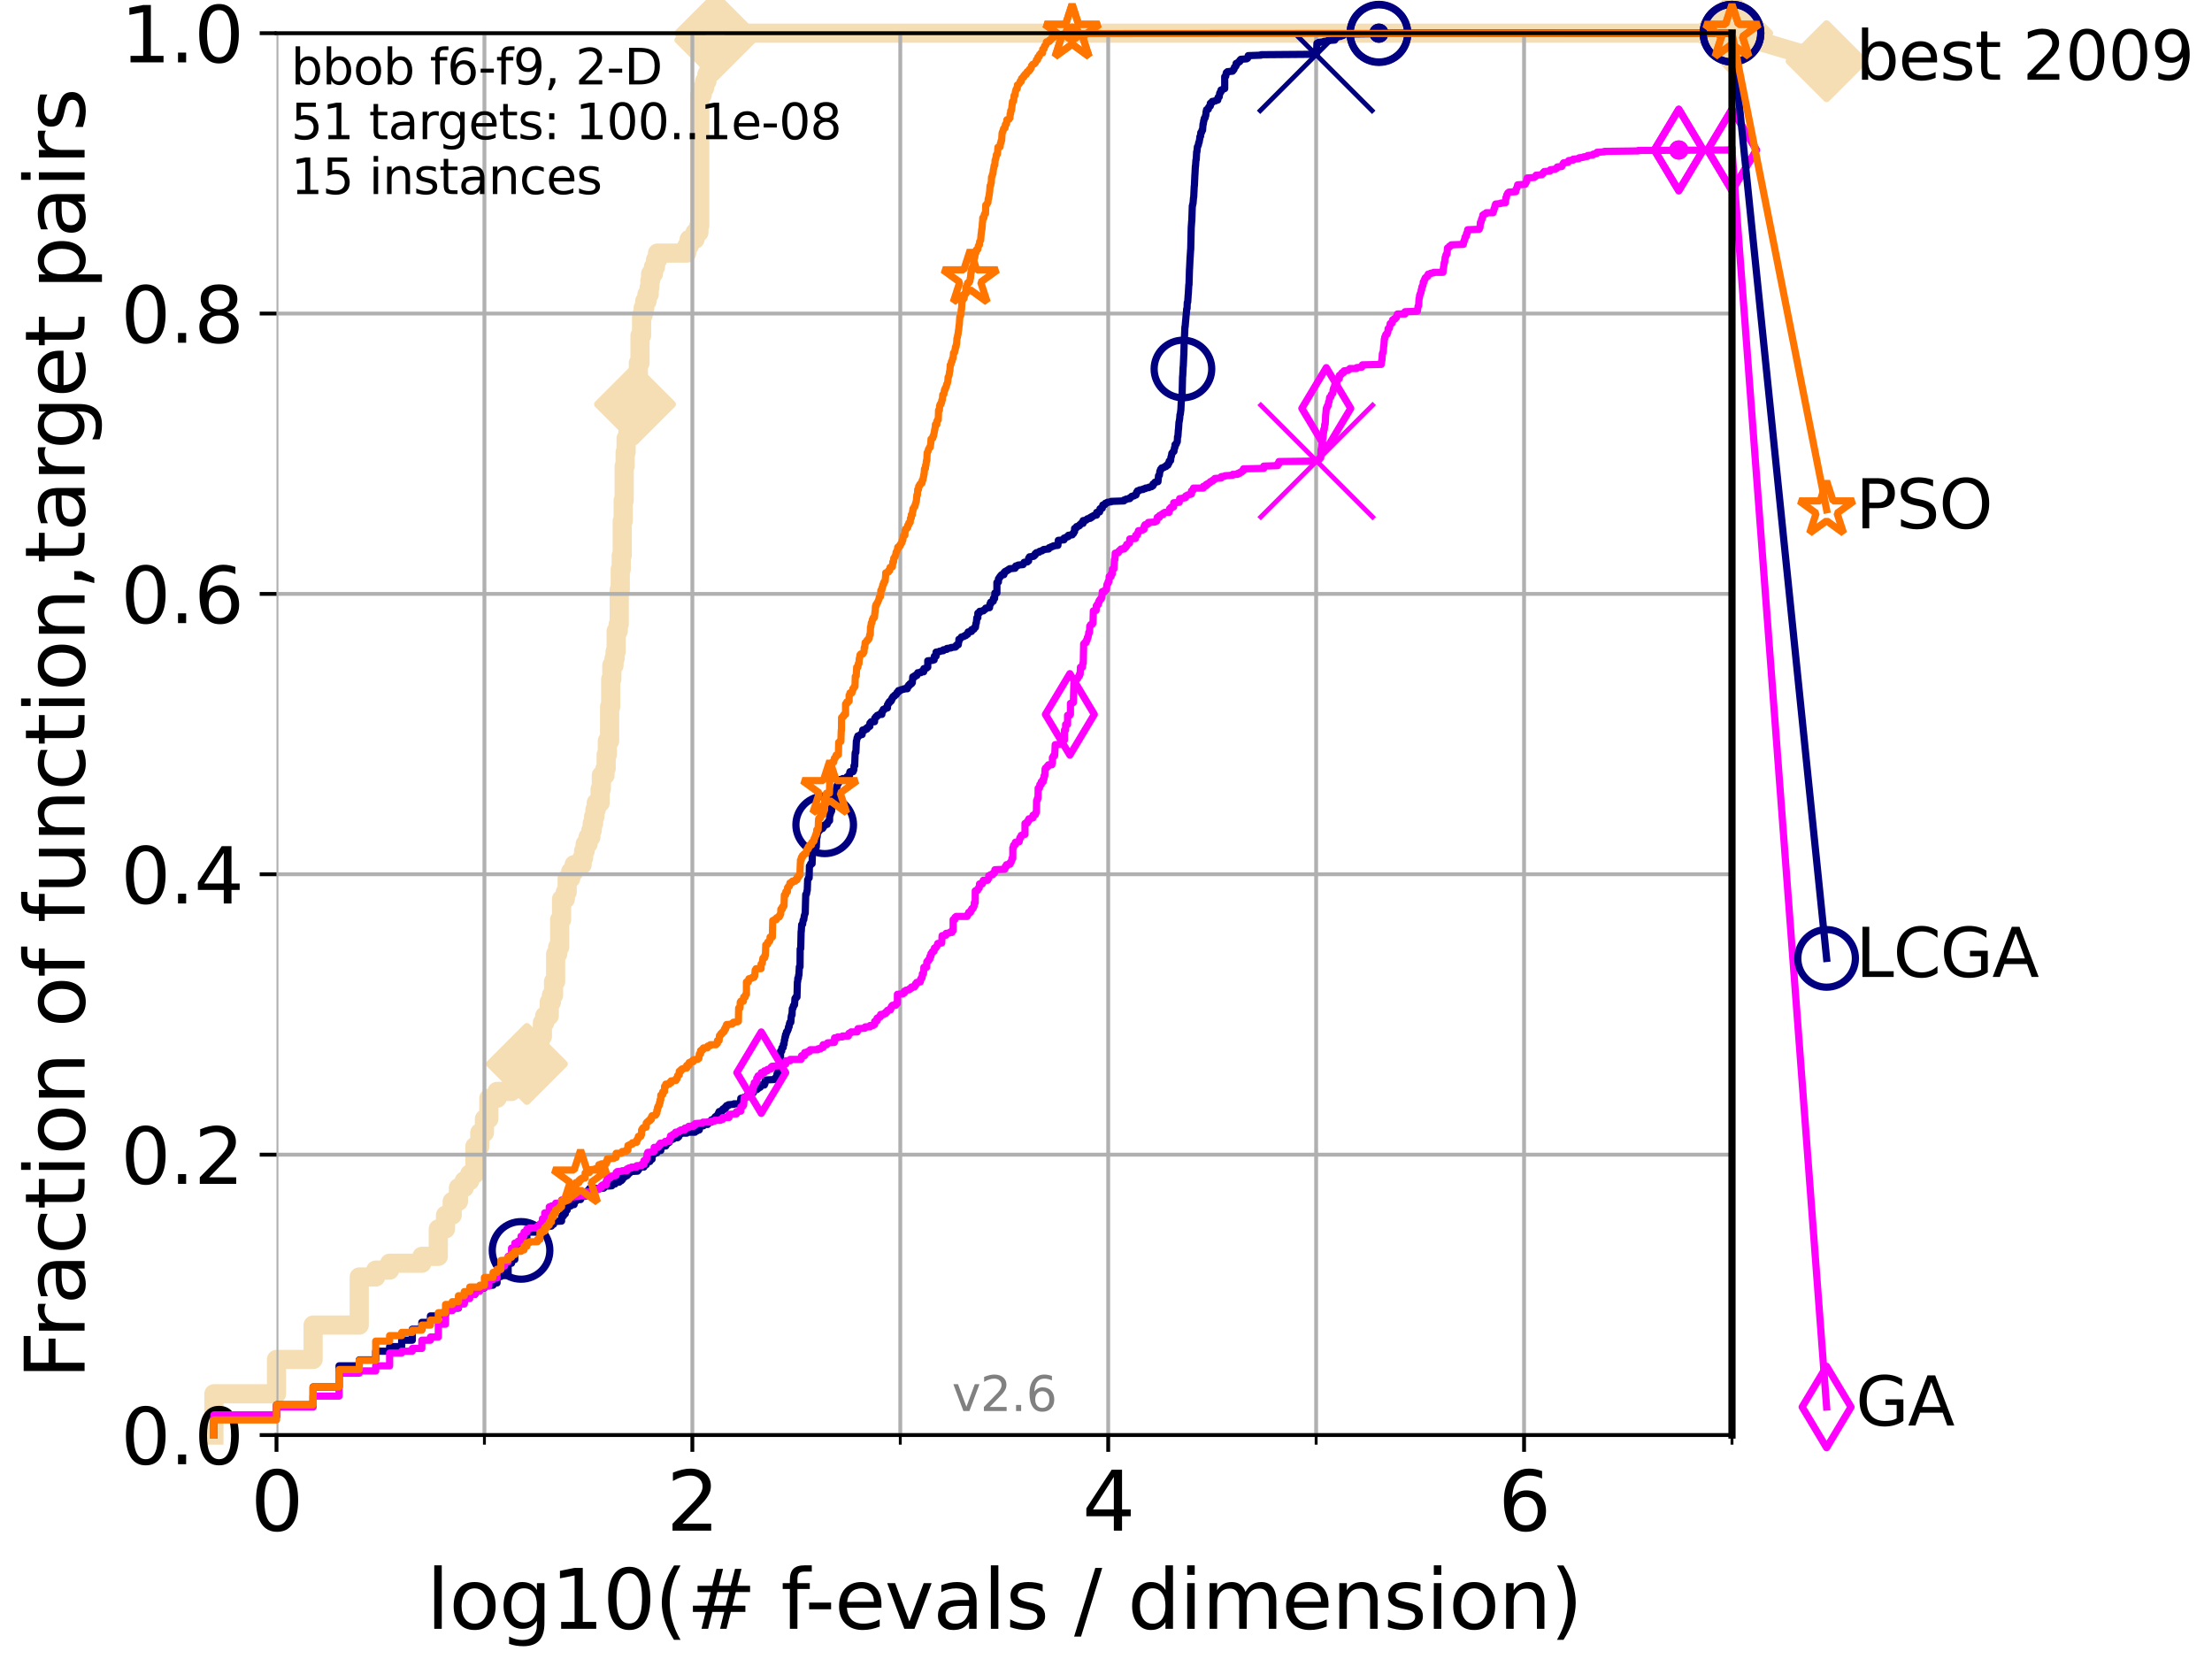 <?xml version="1.0" encoding="utf-8" standalone="no"?>
<!DOCTYPE svg PUBLIC "-//W3C//DTD SVG 1.1//EN"
  "http://www.w3.org/Graphics/SVG/1.1/DTD/svg11.dtd">
<svg xmlns:xlink="http://www.w3.org/1999/xlink" width="460.8pt" height="345.6pt" viewBox="0 0 460.8 345.6" xmlns="http://www.w3.org/2000/svg" version="1.1">
 <defs>
  <style type="text/css">*{stroke-linejoin: round; stroke-linecap: butt}</style>
 </defs>
 <g id="figure_1">
  <g id="patch_1">
   <path d="M 0 345.6 
L 460.8 345.6 
L 460.8 0 
L 0 0 
z
" style="fill: #ffffff"/>
  </g>
  <g id="axes_1">
   <g id="patch_2">
    <path d="M 57.6 298.944 
L 360.806 298.944 
L 360.806 6.912 
L 57.6 6.912 
z
" style="fill: #ffffff"/>
   </g>
   <g id="line2d_1">
    <path d="M 44.561 298.944 
L 44.561 290.355 
L 57.6 290.355 
L 57.6 283.197 
L 65.227 283.197 
L 65.227 276.04 
L 74.837 276.04 
L 74.837 266.019 
L 78.267 266.019 
L 78.267 264.587 
L 81.166 264.587 
L 81.166 263.156 
L 87.876 263.156 
L 87.876 261.724 
L 91.306 261.724 
L 91.306 255.998 
L 92.812 255.998 
L 92.812 253.135 
L 94.206 253.135 
L 94.206 250.272 
L 95.503 250.272 
L 95.503 247.409 
L 96.718 247.409 
L 96.718 245.977 
L 97.858 245.977 
L 97.858 244.546 
L 98.933 244.546 
L 98.933 238.82 
L 99.95 238.82 
L 99.95 235.957 
L 100.915 235.957 
L 100.915 233.094 
L 101.833 233.094 
L 101.833 228.799 
L 103.544 228.799 
L 103.544 227.368 
L 106.561 227.368 
L 106.561 224.504 
L 108.543 224.504 
L 108.543 223.073 
L 109.159 223.073 
L 109.159 221.641 
L 109.757 221.641 
L 109.757 220.21 
L 111.442 220.21 
L 111.442 217.347 
L 112.488 217.347 
L 112.488 215.915 
L 112.989 215.915 
L 112.989 213.052 
L 113.478 213.052 
L 113.478 211.621 
L 114.419 211.621 
L 114.419 208.758 
L 114.872 208.758 
L 114.872 207.326 
L 115.315 207.326 
L 115.315 204.463 
L 115.747 204.463 
L 115.747 198.737 
L 116.17 198.737 
L 116.17 197.305 
L 116.584 197.305 
L 116.584 191.579 
L 116.988 191.579 
L 116.988 187.285 
L 117.772 187.285 
L 117.772 185.853 
L 118.152 185.853 
L 118.152 182.99 
L 118.89 182.99 
L 118.89 181.559 
L 119.6 181.559 
L 119.6 180.127 
L 121.266 180.127 
L 121.266 178.696 
L 121.582 178.696 
L 121.582 177.264 
L 121.893 177.264 
L 121.893 175.832 
L 122.5 175.832 
L 122.5 174.401 
L 123.088 174.401 
L 123.088 172.969 
L 123.375 172.969 
L 123.375 171.538 
L 123.658 171.538 
L 123.658 170.106 
L 123.936 170.106 
L 123.936 168.675 
L 124.211 168.675 
L 124.211 167.243 
L 125.012 167.243 
L 125.012 164.38 
L 125.271 164.38 
L 125.271 161.517 
L 126.029 161.517 
L 126.029 160.086 
L 126.275 160.086 
L 126.275 157.223 
L 126.517 157.223 
L 126.517 154.36 
L 126.994 154.36 
L 126.994 147.202 
L 127.227 147.202 
L 127.227 141.476 
L 127.458 141.476 
L 127.458 138.613 
L 127.911 138.613 
L 127.911 137.181 
L 128.134 137.181 
L 128.134 135.75 
L 128.354 135.75 
L 128.354 131.455 
L 128.786 131.455 
L 128.786 130.024 
L 128.999 130.024 
L 128.999 122.866 
L 129.209 122.866 
L 129.209 118.571 
L 129.417 118.571 
L 129.417 115.708 
L 129.623 115.708 
L 129.623 108.551 
L 129.826 108.551 
L 129.826 104.256 
L 130.027 104.256 
L 130.027 97.098 
L 130.226 97.098 
L 130.226 94.235 
L 130.423 94.235 
L 130.423 91.372 
L 130.811 91.372 
L 130.811 89.941 
L 131.191 89.941 
L 131.191 87.078 
L 131.747 87.078 
L 131.747 84.215 
L 132.287 84.215 
L 132.287 81.352 
L 132.464 81.352 
L 132.464 78.488 
L 132.984 78.488 
L 132.984 75.625 
L 133.323 75.625 
L 133.323 69.899 
L 133.656 69.899 
L 133.656 65.605 
L 133.983 65.605 
L 133.983 64.173 
L 134.305 64.173 
L 134.305 62.742 
L 134.777 62.742 
L 134.777 61.31 
L 135.238 61.31 
L 135.238 59.879 
L 135.389 59.879 
L 135.389 58.447 
L 135.539 58.447 
L 135.539 57.016 
L 136.127 57.016 
L 136.127 55.584 
L 136.556 55.584 
L 136.556 54.152 
L 136.975 54.152 
L 136.975 52.721 
L 143.066 52.721 
L 143.066 51.289 
L 143.56 51.289 
L 143.56 49.858 
L 144.786 49.858 
L 144.786 48.426 
L 145.591 48.426 
L 145.591 46.995 
L 145.765 46.995 
L 145.765 19.796 
L 146.278 19.796 
L 146.278 18.364 
L 146.778 18.364 
L 146.778 16.933 
L 147.264 16.933 
L 147.264 15.501 
L 147.738 15.501 
L 147.738 14.07 
L 147.894 14.07 
L 147.894 12.638 
L 148.428 12.638 
L 148.428 11.207 
L 148.652 11.207 
L 148.652 9.775 
L 148.874 9.775 
L 148.874 8.344 
L 149.021 8.344 
L 149.021 6.912 
L 360.806 6.912 
L 360.806 6.912 
" style="fill: none; stroke: #f5deb3; stroke-width: 4; stroke-linecap: square"/>
   </g>
   <g id="line2d_2">
    <defs>
     <path id="m01d5a91c2c" d="M 0 7.778 
L 7.778 0 
L 0 -7.778 
L -7.778 0 
z
" style="stroke: #f5deb3; stroke-width: 1.5; stroke-linejoin: miter"/>
    </defs>
    <g>
     <use xlink:href="#m01d5a91c2c" x="109.757" y="221.641" style="fill: #f5deb3; stroke: #f5deb3; stroke-width: 1.5; stroke-linejoin: miter"/>
     <use xlink:href="#m01d5a91c2c" x="132.287" y="84.215" style="fill: #f5deb3; stroke: #f5deb3; stroke-width: 1.5; stroke-linejoin: miter"/>
     <use xlink:href="#m01d5a91c2c" x="149.021" y="8.344" style="fill: #f5deb3; stroke: #f5deb3; stroke-width: 1.5; stroke-linejoin: miter"/>
     <use xlink:href="#m01d5a91c2c" x="149.021" y="6.912" style="fill: #f5deb3; stroke: #f5deb3; stroke-width: 1.5; stroke-linejoin: miter"/>
     <use xlink:href="#m01d5a91c2c" x="149.021" y="6.912" style="fill: #f5deb3; stroke: #f5deb3; stroke-width: 1.5; stroke-linejoin: miter"/>
     <use xlink:href="#m01d5a91c2c" x="360.806" y="6.912" style="fill: #f5deb3; stroke: #f5deb3; stroke-width: 1.5; stroke-linejoin: miter"/>
    </g>
   </g>
   <g id="line2d_3">
    <path style="fill: none; stroke: #f5deb3; stroke-width: 4; stroke-linecap: square"/>
    <g/>
   </g>
   <g id="line2d_4">
    <path d="M 360.806 6.912 
L 380.515 12.753 
" style="fill: none; stroke: #f5deb3; stroke-width: 4; stroke-linecap: square"/>
    <g>
     <use xlink:href="#m01d5a91c2c" x="360.806" y="6.912" style="fill: #f5deb3; stroke: #f5deb3; stroke-width: 1.5; stroke-linejoin: miter"/>
     <use xlink:href="#m01d5a91c2c" x="380.515" y="12.753" style="fill: #f5deb3; stroke: #f5deb3; stroke-width: 1.5; stroke-linejoin: miter"/>
    </g>
   </g>
   <g id="matplotlib.axis_1">
    <g id="xtick_1">
     <g id="line2d_5">
      <path d="M 57.6 298.944 
L 57.6 6.912 
" clip-path="url(#p3b252ce373)" style="fill: none; stroke: #b0b0b0; stroke-width: 0.8; stroke-linecap: square"/>
     </g>
     <g id="line2d_6">
      <defs>
       <path id="ma91d7c8265" d="M 0 0 
L 0 3.5 
" style="stroke: #000000; stroke-width: 0.8"/>
      </defs>
      <g>
       <use xlink:href="#ma91d7c8265" x="57.6" y="298.944" style="stroke: #000000; stroke-width: 0.8"/>
      </g>
     </g>
     <g id="text_1">
      <!-- 0 -->
      <g transform="translate(52.192 318.861)scale(0.17 -0.17)">
       <defs>
        <path id="DejaVuSans-30" d="M 2034 4250 
Q 1547 4250 1301 3770 
Q 1056 3291 1056 2328 
Q 1056 1369 1301 889 
Q 1547 409 2034 409 
Q 2525 409 2770 889 
Q 3016 1369 3016 2328 
Q 3016 3291 2770 3770 
Q 2525 4250 2034 4250 
z
M 2034 4750 
Q 2819 4750 3233 4129 
Q 3647 3509 3647 2328 
Q 3647 1150 3233 529 
Q 2819 -91 2034 -91 
Q 1250 -91 836 529 
Q 422 1150 422 2328 
Q 422 3509 836 4129 
Q 1250 4750 2034 4750 
z
" transform="scale(0.016)"/>
       </defs>
       <use xlink:href="#DejaVuSans-30"/>
      </g>
     </g>
    </g>
    <g id="xtick_2">
     <g id="line2d_7">
      <path d="M 144.23 298.944 
L 144.23 6.912 
" clip-path="url(#p3b252ce373)" style="fill: none; stroke: #b0b0b0; stroke-width: 0.8; stroke-linecap: square"/>
     </g>
     <g id="line2d_8">
      <g>
       <use xlink:href="#ma91d7c8265" x="144.23" y="298.944" style="stroke: #000000; stroke-width: 0.8"/>
      </g>
     </g>
     <g id="text_2">
      <!-- 2 -->
      <g transform="translate(138.822 318.861)scale(0.17 -0.17)">
       <defs>
        <path id="DejaVuSans-32" d="M 1228 531 
L 3431 531 
L 3431 0 
L 469 0 
L 469 531 
Q 828 903 1448 1529 
Q 2069 2156 2228 2338 
Q 2531 2678 2651 2914 
Q 2772 3150 2772 3378 
Q 2772 3750 2511 3984 
Q 2250 4219 1831 4219 
Q 1534 4219 1204 4116 
Q 875 4013 500 3803 
L 500 4441 
Q 881 4594 1212 4672 
Q 1544 4750 1819 4750 
Q 2544 4750 2975 4387 
Q 3406 4025 3406 3419 
Q 3406 3131 3298 2873 
Q 3191 2616 2906 2266 
Q 2828 2175 2409 1742 
Q 1991 1309 1228 531 
z
" transform="scale(0.016)"/>
       </defs>
       <use xlink:href="#DejaVuSans-32"/>
      </g>
     </g>
    </g>
    <g id="xtick_3">
     <g id="line2d_9">
      <path d="M 230.861 298.944 
L 230.861 6.912 
" clip-path="url(#p3b252ce373)" style="fill: none; stroke: #b0b0b0; stroke-width: 0.8; stroke-linecap: square"/>
     </g>
     <g id="line2d_10">
      <g>
       <use xlink:href="#ma91d7c8265" x="230.861" y="298.944" style="stroke: #000000; stroke-width: 0.8"/>
      </g>
     </g>
     <g id="text_3">
      <!-- 4 -->
      <g transform="translate(225.453 318.861)scale(0.17 -0.17)">
       <defs>
        <path id="DejaVuSans-34" d="M 2419 4116 
L 825 1625 
L 2419 1625 
L 2419 4116 
z
M 2253 4666 
L 3047 4666 
L 3047 1625 
L 3713 1625 
L 3713 1100 
L 3047 1100 
L 3047 0 
L 2419 0 
L 2419 1100 
L 313 1100 
L 313 1709 
L 2253 4666 
z
" transform="scale(0.016)"/>
       </defs>
       <use xlink:href="#DejaVuSans-34"/>
      </g>
     </g>
    </g>
    <g id="xtick_4">
     <g id="line2d_11">
      <path d="M 317.491 298.944 
L 317.491 6.912 
" clip-path="url(#p3b252ce373)" style="fill: none; stroke: #b0b0b0; stroke-width: 0.8; stroke-linecap: square"/>
     </g>
     <g id="line2d_12">
      <g>
       <use xlink:href="#ma91d7c8265" x="317.491" y="298.944" style="stroke: #000000; stroke-width: 0.8"/>
      </g>
     </g>
     <g id="text_4">
      <!-- 6 -->
      <g transform="translate(312.083 318.861)scale(0.17 -0.17)">
       <defs>
        <path id="DejaVuSans-36" d="M 2113 2584 
Q 1688 2584 1439 2293 
Q 1191 2003 1191 1497 
Q 1191 994 1439 701 
Q 1688 409 2113 409 
Q 2538 409 2786 701 
Q 3034 994 3034 1497 
Q 3034 2003 2786 2293 
Q 2538 2584 2113 2584 
z
M 3366 4563 
L 3366 3988 
Q 3128 4100 2886 4159 
Q 2644 4219 2406 4219 
Q 1781 4219 1451 3797 
Q 1122 3375 1075 2522 
Q 1259 2794 1537 2939 
Q 1816 3084 2150 3084 
Q 2853 3084 3261 2657 
Q 3669 2231 3669 1497 
Q 3669 778 3244 343 
Q 2819 -91 2113 -91 
Q 1303 -91 875 529 
Q 447 1150 447 2328 
Q 447 3434 972 4092 
Q 1497 4750 2381 4750 
Q 2619 4750 2861 4703 
Q 3103 4656 3366 4563 
z
" transform="scale(0.016)"/>
       </defs>
       <use xlink:href="#DejaVuSans-36"/>
      </g>
     </g>
    </g>
    <g id="xtick_5">
     <g id="line2d_13">
      <path d="M 100.915 298.944 
L 100.915 6.912 
" clip-path="url(#p3b252ce373)" style="fill: none; stroke: #b0b0b0; stroke-width: 0.8; stroke-linecap: square"/>
     </g>
     <g id="line2d_14">
      <defs>
       <path id="m70c50ba23a" d="M 0 0 
L 0 2 
" style="stroke: #000000; stroke-width: 0.6"/>
      </defs>
      <g>
       <use xlink:href="#m70c50ba23a" x="100.915" y="298.944" style="stroke: #000000; stroke-width: 0.6"/>
      </g>
     </g>
    </g>
    <g id="xtick_6">
     <g id="line2d_15">
      <path d="M 187.546 298.944 
L 187.546 6.912 
" clip-path="url(#p3b252ce373)" style="fill: none; stroke: #b0b0b0; stroke-width: 0.8; stroke-linecap: square"/>
     </g>
     <g id="line2d_16">
      <g>
       <use xlink:href="#m70c50ba23a" x="187.546" y="298.944" style="stroke: #000000; stroke-width: 0.6"/>
      </g>
     </g>
    </g>
    <g id="xtick_7">
     <g id="line2d_17">
      <path d="M 274.176 298.944 
L 274.176 6.912 
" clip-path="url(#p3b252ce373)" style="fill: none; stroke: #b0b0b0; stroke-width: 0.8; stroke-linecap: square"/>
     </g>
     <g id="line2d_18">
      <g>
       <use xlink:href="#m70c50ba23a" x="274.176" y="298.944" style="stroke: #000000; stroke-width: 0.6"/>
      </g>
     </g>
    </g>
    <g id="xtick_8">
     <g id="line2d_19">
      <path d="M 360.806 298.944 
L 360.806 6.912 
" clip-path="url(#p3b252ce373)" style="fill: none; stroke: #b0b0b0; stroke-width: 0.8; stroke-linecap: square"/>
     </g>
     <g id="line2d_20">
      <g>
       <use xlink:href="#m70c50ba23a" x="360.806" y="298.944" style="stroke: #000000; stroke-width: 0.6"/>
      </g>
     </g>
    </g>
    <g id="text_5">
     <!-- log10(# f-evals / dimension) -->
     <g transform="translate(88.823 339.314)scale(0.17 -0.17)">
      <defs>
       <path id="DejaVuSans-6c" d="M 603 4863 
L 1178 4863 
L 1178 0 
L 603 0 
L 603 4863 
z
" transform="scale(0.016)"/>
       <path id="DejaVuSans-6f" d="M 1959 3097 
Q 1497 3097 1228 2736 
Q 959 2375 959 1747 
Q 959 1119 1226 758 
Q 1494 397 1959 397 
Q 2419 397 2687 759 
Q 2956 1122 2956 1747 
Q 2956 2369 2687 2733 
Q 2419 3097 1959 3097 
z
M 1959 3584 
Q 2709 3584 3137 3096 
Q 3566 2609 3566 1747 
Q 3566 888 3137 398 
Q 2709 -91 1959 -91 
Q 1206 -91 779 398 
Q 353 888 353 1747 
Q 353 2609 779 3096 
Q 1206 3584 1959 3584 
z
" transform="scale(0.016)"/>
       <path id="DejaVuSans-67" d="M 2906 1791 
Q 2906 2416 2648 2759 
Q 2391 3103 1925 3103 
Q 1463 3103 1205 2759 
Q 947 2416 947 1791 
Q 947 1169 1205 825 
Q 1463 481 1925 481 
Q 2391 481 2648 825 
Q 2906 1169 2906 1791 
z
M 3481 434 
Q 3481 -459 3084 -895 
Q 2688 -1331 1869 -1331 
Q 1566 -1331 1297 -1286 
Q 1028 -1241 775 -1147 
L 775 -588 
Q 1028 -725 1275 -790 
Q 1522 -856 1778 -856 
Q 2344 -856 2625 -561 
Q 2906 -266 2906 331 
L 2906 616 
Q 2728 306 2450 153 
Q 2172 0 1784 0 
Q 1141 0 747 490 
Q 353 981 353 1791 
Q 353 2603 747 3093 
Q 1141 3584 1784 3584 
Q 2172 3584 2450 3431 
Q 2728 3278 2906 2969 
L 2906 3500 
L 3481 3500 
L 3481 434 
z
" transform="scale(0.016)"/>
       <path id="DejaVuSans-31" d="M 794 531 
L 1825 531 
L 1825 4091 
L 703 3866 
L 703 4441 
L 1819 4666 
L 2450 4666 
L 2450 531 
L 3481 531 
L 3481 0 
L 794 0 
L 794 531 
z
" transform="scale(0.016)"/>
       <path id="DejaVuSans-28" d="M 1984 4856 
Q 1566 4138 1362 3434 
Q 1159 2731 1159 2009 
Q 1159 1288 1364 580 
Q 1569 -128 1984 -844 
L 1484 -844 
Q 1016 -109 783 600 
Q 550 1309 550 2009 
Q 550 2706 781 3412 
Q 1013 4119 1484 4856 
L 1984 4856 
z
" transform="scale(0.016)"/>
       <path id="DejaVuSans-23" d="M 3272 2816 
L 2363 2816 
L 2100 1772 
L 3016 1772 
L 3272 2816 
z
M 2803 4594 
L 2478 3297 
L 3391 3297 
L 3719 4594 
L 4219 4594 
L 3897 3297 
L 4872 3297 
L 4872 2816 
L 3775 2816 
L 3519 1772 
L 4513 1772 
L 4513 1294 
L 3397 1294 
L 3072 0 
L 2572 0 
L 2894 1294 
L 1978 1294 
L 1656 0 
L 1153 0 
L 1478 1294 
L 494 1294 
L 494 1772 
L 1594 1772 
L 1856 2816 
L 850 2816 
L 850 3297 
L 1978 3297 
L 2297 4594 
L 2803 4594 
z
" transform="scale(0.016)"/>
       <path id="DejaVuSans-20" transform="scale(0.016)"/>
       <path id="DejaVuSans-66" d="M 2375 4863 
L 2375 4384 
L 1825 4384 
Q 1516 4384 1395 4259 
Q 1275 4134 1275 3809 
L 1275 3500 
L 2222 3500 
L 2222 3053 
L 1275 3053 
L 1275 0 
L 697 0 
L 697 3053 
L 147 3053 
L 147 3500 
L 697 3500 
L 697 3744 
Q 697 4328 969 4595 
Q 1241 4863 1831 4863 
L 2375 4863 
z
" transform="scale(0.016)"/>
       <path id="DejaVuSans-2d" d="M 313 2009 
L 1997 2009 
L 1997 1497 
L 313 1497 
L 313 2009 
z
" transform="scale(0.016)"/>
       <path id="DejaVuSans-65" d="M 3597 1894 
L 3597 1613 
L 953 1613 
Q 991 1019 1311 708 
Q 1631 397 2203 397 
Q 2534 397 2845 478 
Q 3156 559 3463 722 
L 3463 178 
Q 3153 47 2828 -22 
Q 2503 -91 2169 -91 
Q 1331 -91 842 396 
Q 353 884 353 1716 
Q 353 2575 817 3079 
Q 1281 3584 2069 3584 
Q 2775 3584 3186 3129 
Q 3597 2675 3597 1894 
z
M 3022 2063 
Q 3016 2534 2758 2815 
Q 2500 3097 2075 3097 
Q 1594 3097 1305 2825 
Q 1016 2553 972 2059 
L 3022 2063 
z
" transform="scale(0.016)"/>
       <path id="DejaVuSans-76" d="M 191 3500 
L 800 3500 
L 1894 563 
L 2988 3500 
L 3597 3500 
L 2284 0 
L 1503 0 
L 191 3500 
z
" transform="scale(0.016)"/>
       <path id="DejaVuSans-61" d="M 2194 1759 
Q 1497 1759 1228 1600 
Q 959 1441 959 1056 
Q 959 750 1161 570 
Q 1363 391 1709 391 
Q 2188 391 2477 730 
Q 2766 1069 2766 1631 
L 2766 1759 
L 2194 1759 
z
M 3341 1997 
L 3341 0 
L 2766 0 
L 2766 531 
Q 2569 213 2275 61 
Q 1981 -91 1556 -91 
Q 1019 -91 701 211 
Q 384 513 384 1019 
Q 384 1609 779 1909 
Q 1175 2209 1959 2209 
L 2766 2209 
L 2766 2266 
Q 2766 2663 2505 2880 
Q 2244 3097 1772 3097 
Q 1472 3097 1187 3025 
Q 903 2953 641 2809 
L 641 3341 
Q 956 3463 1253 3523 
Q 1550 3584 1831 3584 
Q 2591 3584 2966 3190 
Q 3341 2797 3341 1997 
z
" transform="scale(0.016)"/>
       <path id="DejaVuSans-73" d="M 2834 3397 
L 2834 2853 
Q 2591 2978 2328 3040 
Q 2066 3103 1784 3103 
Q 1356 3103 1142 2972 
Q 928 2841 928 2578 
Q 928 2378 1081 2264 
Q 1234 2150 1697 2047 
L 1894 2003 
Q 2506 1872 2764 1633 
Q 3022 1394 3022 966 
Q 3022 478 2636 193 
Q 2250 -91 1575 -91 
Q 1294 -91 989 -36 
Q 684 19 347 128 
L 347 722 
Q 666 556 975 473 
Q 1284 391 1588 391 
Q 1994 391 2212 530 
Q 2431 669 2431 922 
Q 2431 1156 2273 1281 
Q 2116 1406 1581 1522 
L 1381 1569 
Q 847 1681 609 1914 
Q 372 2147 372 2553 
Q 372 3047 722 3315 
Q 1072 3584 1716 3584 
Q 2034 3584 2315 3537 
Q 2597 3491 2834 3397 
z
" transform="scale(0.016)"/>
       <path id="DejaVuSans-2f" d="M 1625 4666 
L 2156 4666 
L 531 -594 
L 0 -594 
L 1625 4666 
z
" transform="scale(0.016)"/>
       <path id="DejaVuSans-64" d="M 2906 2969 
L 2906 4863 
L 3481 4863 
L 3481 0 
L 2906 0 
L 2906 525 
Q 2725 213 2448 61 
Q 2172 -91 1784 -91 
Q 1150 -91 751 415 
Q 353 922 353 1747 
Q 353 2572 751 3078 
Q 1150 3584 1784 3584 
Q 2172 3584 2448 3432 
Q 2725 3281 2906 2969 
z
M 947 1747 
Q 947 1113 1208 752 
Q 1469 391 1925 391 
Q 2381 391 2643 752 
Q 2906 1113 2906 1747 
Q 2906 2381 2643 2742 
Q 2381 3103 1925 3103 
Q 1469 3103 1208 2742 
Q 947 2381 947 1747 
z
" transform="scale(0.016)"/>
       <path id="DejaVuSans-69" d="M 603 3500 
L 1178 3500 
L 1178 0 
L 603 0 
L 603 3500 
z
M 603 4863 
L 1178 4863 
L 1178 4134 
L 603 4134 
L 603 4863 
z
" transform="scale(0.016)"/>
       <path id="DejaVuSans-6d" d="M 3328 2828 
Q 3544 3216 3844 3400 
Q 4144 3584 4550 3584 
Q 5097 3584 5394 3201 
Q 5691 2819 5691 2113 
L 5691 0 
L 5113 0 
L 5113 2094 
Q 5113 2597 4934 2840 
Q 4756 3084 4391 3084 
Q 3944 3084 3684 2787 
Q 3425 2491 3425 1978 
L 3425 0 
L 2847 0 
L 2847 2094 
Q 2847 2600 2669 2842 
Q 2491 3084 2119 3084 
Q 1678 3084 1418 2786 
Q 1159 2488 1159 1978 
L 1159 0 
L 581 0 
L 581 3500 
L 1159 3500 
L 1159 2956 
Q 1356 3278 1631 3431 
Q 1906 3584 2284 3584 
Q 2666 3584 2933 3390 
Q 3200 3197 3328 2828 
z
" transform="scale(0.016)"/>
       <path id="DejaVuSans-6e" d="M 3513 2113 
L 3513 0 
L 2938 0 
L 2938 2094 
Q 2938 2591 2744 2837 
Q 2550 3084 2163 3084 
Q 1697 3084 1428 2787 
Q 1159 2491 1159 1978 
L 1159 0 
L 581 0 
L 581 3500 
L 1159 3500 
L 1159 2956 
Q 1366 3272 1645 3428 
Q 1925 3584 2291 3584 
Q 2894 3584 3203 3211 
Q 3513 2838 3513 2113 
z
" transform="scale(0.016)"/>
       <path id="DejaVuSans-29" d="M 513 4856 
L 1013 4856 
Q 1481 4119 1714 3412 
Q 1947 2706 1947 2009 
Q 1947 1309 1714 600 
Q 1481 -109 1013 -844 
L 513 -844 
Q 928 -128 1133 580 
Q 1338 1288 1338 2009 
Q 1338 2731 1133 3434 
Q 928 4138 513 4856 
z
" transform="scale(0.016)"/>
      </defs>
      <use xlink:href="#DejaVuSans-6c"/>
      <use xlink:href="#DejaVuSans-6f" x="27.783"/>
      <use xlink:href="#DejaVuSans-67" x="88.965"/>
      <use xlink:href="#DejaVuSans-31" x="152.441"/>
      <use xlink:href="#DejaVuSans-30" x="216.064"/>
      <use xlink:href="#DejaVuSans-28" x="279.688"/>
      <use xlink:href="#DejaVuSans-23" x="318.701"/>
      <use xlink:href="#DejaVuSans-20" x="402.49"/>
      <use xlink:href="#DejaVuSans-66" x="434.277"/>
      <use xlink:href="#DejaVuSans-2d" x="463.982"/>
      <use xlink:href="#DejaVuSans-65" x="500.066"/>
      <use xlink:href="#DejaVuSans-76" x="561.59"/>
      <use xlink:href="#DejaVuSans-61" x="620.77"/>
      <use xlink:href="#DejaVuSans-6c" x="682.049"/>
      <use xlink:href="#DejaVuSans-73" x="709.832"/>
      <use xlink:href="#DejaVuSans-20" x="761.932"/>
      <use xlink:href="#DejaVuSans-2f" x="793.719"/>
      <use xlink:href="#DejaVuSans-20" x="827.41"/>
      <use xlink:href="#DejaVuSans-64" x="859.197"/>
      <use xlink:href="#DejaVuSans-69" x="922.674"/>
      <use xlink:href="#DejaVuSans-6d" x="950.457"/>
      <use xlink:href="#DejaVuSans-65" x="1047.869"/>
      <use xlink:href="#DejaVuSans-6e" x="1109.393"/>
      <use xlink:href="#DejaVuSans-73" x="1172.771"/>
      <use xlink:href="#DejaVuSans-69" x="1224.871"/>
      <use xlink:href="#DejaVuSans-6f" x="1252.654"/>
      <use xlink:href="#DejaVuSans-6e" x="1313.836"/>
      <use xlink:href="#DejaVuSans-29" x="1377.215"/>
     </g>
    </g>
   </g>
   <g id="matplotlib.axis_2">
    <g id="ytick_1">
     <g id="line2d_21">
      <path d="M 57.6 298.944 
L 360.806 298.944 
" clip-path="url(#p3b252ce373)" style="fill: none; stroke: #b0b0b0; stroke-width: 0.8; stroke-linecap: square"/>
     </g>
     <g id="line2d_22">
      <defs>
       <path id="mae770b8c13" d="M 0 0 
L -3.5 0 
" style="stroke: #000000; stroke-width: 0.8"/>
      </defs>
      <g>
       <use xlink:href="#mae770b8c13" x="57.6" y="298.944" style="stroke: #000000; stroke-width: 0.8"/>
      </g>
     </g>
     <g id="text_6">
      <!-- 0.0 -->
      <g transform="translate(25.155 305.023)scale(0.16 -0.16)">
       <defs>
        <path id="DejaVuSans-2e" d="M 684 794 
L 1344 794 
L 1344 0 
L 684 0 
L 684 794 
z
" transform="scale(0.016)"/>
       </defs>
       <use xlink:href="#DejaVuSans-30"/>
       <use xlink:href="#DejaVuSans-2e" x="63.623"/>
       <use xlink:href="#DejaVuSans-30" x="95.41"/>
      </g>
     </g>
    </g>
    <g id="ytick_2">
     <g id="line2d_23">
      <path d="M 57.6 240.538 
L 360.806 240.538 
" clip-path="url(#p3b252ce373)" style="fill: none; stroke: #b0b0b0; stroke-width: 0.8; stroke-linecap: square"/>
     </g>
     <g id="line2d_24">
      <g>
       <use xlink:href="#mae770b8c13" x="57.6" y="240.538" style="stroke: #000000; stroke-width: 0.8"/>
      </g>
     </g>
     <g id="text_7">
      <!-- 0.2 -->
      <g transform="translate(25.155 246.616)scale(0.16 -0.16)">
       <use xlink:href="#DejaVuSans-30"/>
       <use xlink:href="#DejaVuSans-2e" x="63.623"/>
       <use xlink:href="#DejaVuSans-32" x="95.41"/>
      </g>
     </g>
    </g>
    <g id="ytick_3">
     <g id="line2d_25">
      <path d="M 57.6 182.131 
L 360.806 182.131 
" clip-path="url(#p3b252ce373)" style="fill: none; stroke: #b0b0b0; stroke-width: 0.8; stroke-linecap: square"/>
     </g>
     <g id="line2d_26">
      <g>
       <use xlink:href="#mae770b8c13" x="57.6" y="182.131" style="stroke: #000000; stroke-width: 0.8"/>
      </g>
     </g>
     <g id="text_8">
      <!-- 0.4 -->
      <g transform="translate(25.155 188.21)scale(0.16 -0.16)">
       <use xlink:href="#DejaVuSans-30"/>
       <use xlink:href="#DejaVuSans-2e" x="63.623"/>
       <use xlink:href="#DejaVuSans-34" x="95.41"/>
      </g>
     </g>
    </g>
    <g id="ytick_4">
     <g id="line2d_27">
      <path d="M 57.6 123.725 
L 360.806 123.725 
" clip-path="url(#p3b252ce373)" style="fill: none; stroke: #b0b0b0; stroke-width: 0.8; stroke-linecap: square"/>
     </g>
     <g id="line2d_28">
      <g>
       <use xlink:href="#mae770b8c13" x="57.6" y="123.725" style="stroke: #000000; stroke-width: 0.8"/>
      </g>
     </g>
     <g id="text_9">
      <!-- 0.6 -->
      <g transform="translate(25.155 129.804)scale(0.16 -0.16)">
       <use xlink:href="#DejaVuSans-30"/>
       <use xlink:href="#DejaVuSans-2e" x="63.623"/>
       <use xlink:href="#DejaVuSans-36" x="95.41"/>
      </g>
     </g>
    </g>
    <g id="ytick_5">
     <g id="line2d_29">
      <path d="M 57.6 65.318 
L 360.806 65.318 
" clip-path="url(#p3b252ce373)" style="fill: none; stroke: #b0b0b0; stroke-width: 0.8; stroke-linecap: square"/>
     </g>
     <g id="line2d_30">
      <g>
       <use xlink:href="#mae770b8c13" x="57.6" y="65.318" style="stroke: #000000; stroke-width: 0.8"/>
      </g>
     </g>
     <g id="text_10">
      <!-- 0.8 -->
      <g transform="translate(25.155 71.397)scale(0.16 -0.16)">
       <defs>
        <path id="DejaVuSans-38" d="M 2034 2216 
Q 1584 2216 1326 1975 
Q 1069 1734 1069 1313 
Q 1069 891 1326 650 
Q 1584 409 2034 409 
Q 2484 409 2743 651 
Q 3003 894 3003 1313 
Q 3003 1734 2745 1975 
Q 2488 2216 2034 2216 
z
M 1403 2484 
Q 997 2584 770 2862 
Q 544 3141 544 3541 
Q 544 4100 942 4425 
Q 1341 4750 2034 4750 
Q 2731 4750 3128 4425 
Q 3525 4100 3525 3541 
Q 3525 3141 3298 2862 
Q 3072 2584 2669 2484 
Q 3125 2378 3379 2068 
Q 3634 1759 3634 1313 
Q 3634 634 3220 271 
Q 2806 -91 2034 -91 
Q 1263 -91 848 271 
Q 434 634 434 1313 
Q 434 1759 690 2068 
Q 947 2378 1403 2484 
z
M 1172 3481 
Q 1172 3119 1398 2916 
Q 1625 2713 2034 2713 
Q 2441 2713 2670 2916 
Q 2900 3119 2900 3481 
Q 2900 3844 2670 4047 
Q 2441 4250 2034 4250 
Q 1625 4250 1398 4047 
Q 1172 3844 1172 3481 
z
" transform="scale(0.016)"/>
       </defs>
       <use xlink:href="#DejaVuSans-30"/>
       <use xlink:href="#DejaVuSans-2e" x="63.623"/>
       <use xlink:href="#DejaVuSans-38" x="95.41"/>
      </g>
     </g>
    </g>
    <g id="ytick_6">
     <g id="line2d_31">
      <path d="M 57.6 6.912 
L 360.806 6.912 
" clip-path="url(#p3b252ce373)" style="fill: none; stroke: #b0b0b0; stroke-width: 0.8; stroke-linecap: square"/>
     </g>
     <g id="line2d_32">
      <g>
       <use xlink:href="#mae770b8c13" x="57.6" y="6.912" style="stroke: #000000; stroke-width: 0.8"/>
      </g>
     </g>
     <g id="text_11">
      <!-- 1.0 -->
      <g transform="translate(25.155 12.991)scale(0.16 -0.16)">
       <use xlink:href="#DejaVuSans-31"/>
       <use xlink:href="#DejaVuSans-2e" x="63.623"/>
       <use xlink:href="#DejaVuSans-30" x="95.41"/>
      </g>
     </g>
    </g>
    <g id="text_12">
     <!-- Fraction of function,target pairs -->
     <g transform="translate(17.62 287.313)rotate(-90)scale(0.17 -0.17)">
      <defs>
       <path id="DejaVuSans-46" d="M 628 4666 
L 3309 4666 
L 3309 4134 
L 1259 4134 
L 1259 2759 
L 3109 2759 
L 3109 2228 
L 1259 2228 
L 1259 0 
L 628 0 
L 628 4666 
z
" transform="scale(0.016)"/>
       <path id="DejaVuSans-72" d="M 2631 2963 
Q 2534 3019 2420 3045 
Q 2306 3072 2169 3072 
Q 1681 3072 1420 2755 
Q 1159 2438 1159 1844 
L 1159 0 
L 581 0 
L 581 3500 
L 1159 3500 
L 1159 2956 
Q 1341 3275 1631 3429 
Q 1922 3584 2338 3584 
Q 2397 3584 2469 3576 
Q 2541 3569 2628 3553 
L 2631 2963 
z
" transform="scale(0.016)"/>
       <path id="DejaVuSans-63" d="M 3122 3366 
L 3122 2828 
Q 2878 2963 2633 3030 
Q 2388 3097 2138 3097 
Q 1578 3097 1268 2742 
Q 959 2388 959 1747 
Q 959 1106 1268 751 
Q 1578 397 2138 397 
Q 2388 397 2633 464 
Q 2878 531 3122 666 
L 3122 134 
Q 2881 22 2623 -34 
Q 2366 -91 2075 -91 
Q 1284 -91 818 406 
Q 353 903 353 1747 
Q 353 2603 823 3093 
Q 1294 3584 2113 3584 
Q 2378 3584 2631 3529 
Q 2884 3475 3122 3366 
z
" transform="scale(0.016)"/>
       <path id="DejaVuSans-74" d="M 1172 4494 
L 1172 3500 
L 2356 3500 
L 2356 3053 
L 1172 3053 
L 1172 1153 
Q 1172 725 1289 603 
Q 1406 481 1766 481 
L 2356 481 
L 2356 0 
L 1766 0 
Q 1100 0 847 248 
Q 594 497 594 1153 
L 594 3053 
L 172 3053 
L 172 3500 
L 594 3500 
L 594 4494 
L 1172 4494 
z
" transform="scale(0.016)"/>
       <path id="DejaVuSans-75" d="M 544 1381 
L 544 3500 
L 1119 3500 
L 1119 1403 
Q 1119 906 1312 657 
Q 1506 409 1894 409 
Q 2359 409 2629 706 
Q 2900 1003 2900 1516 
L 2900 3500 
L 3475 3500 
L 3475 0 
L 2900 0 
L 2900 538 
Q 2691 219 2414 64 
Q 2138 -91 1772 -91 
Q 1169 -91 856 284 
Q 544 659 544 1381 
z
M 1991 3584 
L 1991 3584 
z
" transform="scale(0.016)"/>
       <path id="DejaVuSans-2c" d="M 750 794 
L 1409 794 
L 1409 256 
L 897 -744 
L 494 -744 
L 750 256 
L 750 794 
z
" transform="scale(0.016)"/>
       <path id="DejaVuSans-70" d="M 1159 525 
L 1159 -1331 
L 581 -1331 
L 581 3500 
L 1159 3500 
L 1159 2969 
Q 1341 3281 1617 3432 
Q 1894 3584 2278 3584 
Q 2916 3584 3314 3078 
Q 3713 2572 3713 1747 
Q 3713 922 3314 415 
Q 2916 -91 2278 -91 
Q 1894 -91 1617 61 
Q 1341 213 1159 525 
z
M 3116 1747 
Q 3116 2381 2855 2742 
Q 2594 3103 2138 3103 
Q 1681 3103 1420 2742 
Q 1159 2381 1159 1747 
Q 1159 1113 1420 752 
Q 1681 391 2138 391 
Q 2594 391 2855 752 
Q 3116 1113 3116 1747 
z
" transform="scale(0.016)"/>
      </defs>
      <use xlink:href="#DejaVuSans-46"/>
      <use xlink:href="#DejaVuSans-72" x="50.27"/>
      <use xlink:href="#DejaVuSans-61" x="91.383"/>
      <use xlink:href="#DejaVuSans-63" x="152.662"/>
      <use xlink:href="#DejaVuSans-74" x="207.643"/>
      <use xlink:href="#DejaVuSans-69" x="246.852"/>
      <use xlink:href="#DejaVuSans-6f" x="274.635"/>
      <use xlink:href="#DejaVuSans-6e" x="335.816"/>
      <use xlink:href="#DejaVuSans-20" x="399.195"/>
      <use xlink:href="#DejaVuSans-6f" x="430.982"/>
      <use xlink:href="#DejaVuSans-66" x="492.164"/>
      <use xlink:href="#DejaVuSans-20" x="527.369"/>
      <use xlink:href="#DejaVuSans-66" x="559.156"/>
      <use xlink:href="#DejaVuSans-75" x="594.361"/>
      <use xlink:href="#DejaVuSans-6e" x="657.74"/>
      <use xlink:href="#DejaVuSans-63" x="721.119"/>
      <use xlink:href="#DejaVuSans-74" x="776.1"/>
      <use xlink:href="#DejaVuSans-69" x="815.309"/>
      <use xlink:href="#DejaVuSans-6f" x="843.092"/>
      <use xlink:href="#DejaVuSans-6e" x="904.273"/>
      <use xlink:href="#DejaVuSans-2c" x="967.652"/>
      <use xlink:href="#DejaVuSans-74" x="999.439"/>
      <use xlink:href="#DejaVuSans-61" x="1038.648"/>
      <use xlink:href="#DejaVuSans-72" x="1099.928"/>
      <use xlink:href="#DejaVuSans-67" x="1139.291"/>
      <use xlink:href="#DejaVuSans-65" x="1202.768"/>
      <use xlink:href="#DejaVuSans-74" x="1264.291"/>
      <use xlink:href="#DejaVuSans-20" x="1303.5"/>
      <use xlink:href="#DejaVuSans-70" x="1335.287"/>
      <use xlink:href="#DejaVuSans-61" x="1398.764"/>
      <use xlink:href="#DejaVuSans-69" x="1460.043"/>
      <use xlink:href="#DejaVuSans-72" x="1487.826"/>
      <use xlink:href="#DejaVuSans-73" x="1528.939"/>
     </g>
    </g>
   </g>
   <g id="line2d_33">
    <defs>
     <path id="mafcdc7dc5f" d="M 0 1.5 
C 0.398 1.5 0.779 1.342 1.061 1.061 
C 1.342 0.779 1.5 0.398 1.5 0 
C 1.5 -0.398 1.342 -0.779 1.061 -1.061 
C 0.779 -1.342 0.398 -1.5 0 -1.5 
C -0.398 -1.5 -0.779 -1.342 -1.061 -1.061 
C -1.342 -0.779 -1.5 -0.398 -1.5 0 
C -1.5 0.398 -1.342 0.779 -1.061 1.061 
C -0.779 1.342 -0.398 1.5 0 1.5 
z
" style="stroke: #f5deb3"/>
    </defs>
    <g>
     <use xlink:href="#mafcdc7dc5f" x="149.021" y="6.912" style="fill: #f5deb3; stroke: #f5deb3"/>
     <use xlink:href="#mafcdc7dc5f" x="149.021" y="6.912" style="fill: #f5deb3; stroke: #f5deb3"/>
    </g>
   </g>
   <g id="line2d_34">
    <defs>
     <path id="m6b67d3639f" d="M 0 1.5 
C 0.398 1.5 0.779 1.342 1.061 1.061 
C 1.342 0.779 1.5 0.398 1.5 0 
C 1.5 -0.398 1.342 -0.779 1.061 -1.061 
C 0.779 -1.342 0.398 -1.5 0 -1.5 
C -0.398 -1.5 -0.779 -1.342 -1.061 -1.061 
C -1.342 -0.779 -1.5 -0.398 -1.5 0 
C -1.5 0.398 -1.342 0.779 -1.061 1.061 
C -0.779 1.342 -0.398 1.5 0 1.5 
z
" style="stroke: #000080"/>
    </defs>
    <g>
     <use xlink:href="#m6b67d3639f" x="287.251" y="6.912" style="fill: #000080; stroke: #000080"/>
     <use xlink:href="#m6b67d3639f" x="287.251" y="6.912" style="fill: #000080; stroke: #000080"/>
    </g>
   </g>
   <g id="line2d_35">
    <path d="M 44.561 298.944 
L 44.561 295.127 
L 57.6 295.127 
L 57.6 292.645 
L 65.227 292.645 
L 65.227 288.923 
L 70.639 288.923 
L 70.639 284.533 
L 74.837 284.533 
L 74.837 283.293 
L 78.267 283.293 
L 78.267 281.479 
L 81.166 281.479 
L 81.166 280.525 
L 83.678 280.525 
L 83.678 279.189 
L 85.894 279.189 
L 85.894 276.898 
L 87.876 276.898 
L 87.876 275.467 
L 89.669 275.467 
L 89.669 274.131 
L 91.306 274.131 
L 91.306 273.845 
L 92.812 273.845 
L 92.812 272.986 
L 94.206 272.986 
L 94.206 272.508 
L 95.503 272.508 
L 95.503 271.268 
L 96.718 271.268 
L 96.718 269.645 
L 98.933 269.645 
L 98.933 268.596 
L 99.95 268.596 
L 99.95 268.309 
L 100.915 268.309 
L 100.915 267.737 
L 102.708 267.737 
L 102.708 267.259 
L 103.544 267.259 
L 103.544 265.923 
L 104.345 265.923 
L 104.345 265.733 
L 105.113 265.733 
L 105.113 265.446 
L 105.851 265.446 
L 105.851 263.156 
L 106.561 263.156 
L 106.561 262.392 
L 107.245 262.392 
L 107.245 260.484 
L 108.543 260.484 
L 108.543 259.72 
L 109.159 259.72 
L 109.159 258.575 
L 109.757 258.575 
L 109.757 256.666 
L 111.972 256.666 
L 111.972 256.475 
L 112.488 256.475 
L 112.488 256.189 
L 113.478 256.094 
L 113.478 255.521 
L 114.872 255.426 
L 114.872 255.044 
L 115.315 255.044 
L 115.315 254.471 
L 116.988 254.376 
L 116.988 253.326 
L 117.384 253.326 
L 117.384 252.849 
L 117.772 252.849 
L 117.772 252.085 
L 118.152 252.085 
L 118.152 251.322 
L 118.89 251.226 
L 118.89 251.035 
L 119.6 250.94 
L 119.6 250.272 
L 119.945 250.272 
L 119.945 249.89 
L 120.944 249.89 
L 120.944 249.413 
L 121.266 249.413 
L 121.266 249.222 
L 121.893 249.222 
L 121.893 248.65 
L 122.199 248.65 
L 122.199 248.172 
L 122.5 248.172 
L 122.5 247.982 
L 122.796 247.982 
L 122.796 247.6 
L 125.779 247.504 
L 125.779 247.123 
L 127.458 247.027 
L 127.458 246.741 
L 128.134 246.645 
L 128.134 246.264 
L 128.999 246.264 
L 128.999 245.977 
L 129.417 245.977 
L 129.417 245.787 
L 129.623 245.787 
L 129.623 245.309 
L 130.027 245.309 
L 130.027 244.928 
L 130.618 244.928 
L 130.618 244.737 
L 130.811 244.737 
L 130.811 244.355 
L 131.191 244.355 
L 131.191 244.069 
L 132.812 243.973 
L 132.812 243.782 
L 132.984 243.782 
L 132.984 243.496 
L 133.154 243.496 
L 133.154 243.114 
L 134.145 243.114 
L 134.145 242.637 
L 134.621 242.637 
L 134.621 242.065 
L 135.389 241.969 
L 135.389 241.683 
L 135.539 241.683 
L 135.539 241.492 
L 135.835 241.492 
L 135.835 240.442 
L 136.271 240.442 
L 136.271 240.251 
L 136.837 240.156 
L 136.837 239.87 
L 137.25 239.774 
L 137.25 239.679 
L 137.655 239.679 
L 137.655 239.011 
L 138.051 238.915 
L 138.051 238.724 
L 138.693 238.724 
L 138.693 238.343 
L 138.944 238.343 
L 138.944 238.152 
L 139.314 238.056 
L 139.314 237.961 
L 139.435 237.961 
L 139.435 237.484 
L 140.033 237.388 
L 140.033 237.293 
L 140.266 237.293 
L 140.266 237.006 
L 141.173 237.006 
L 141.173 236.816 
L 141.393 236.816 
L 141.502 236.243 
L 141.826 236.243 
L 141.826 236.052 
L 143.066 236.052 
L 143.066 235.861 
L 144.786 235.861 
L 144.786 235.575 
L 145.238 235.575 
L 145.238 235.384 
L 145.678 235.384 
L 145.765 234.811 
L 145.852 234.811 
L 145.852 234.525 
L 146.53 234.525 
L 146.53 234.239 
L 147.424 234.239 
L 147.503 233.762 
L 148.201 233.762 
L 148.201 233.285 
L 148.801 233.285 
L 148.801 232.903 
L 149.021 232.903 
L 149.021 232.616 
L 149.382 232.521 
L 149.382 232.33 
L 149.666 232.33 
L 149.666 231.853 
L 149.806 231.853 
L 149.806 231.567 
L 150.357 231.567 
L 150.357 231.28 
L 150.627 231.28 
L 150.627 230.994 
L 151.09 230.994 
L 151.09 230.612 
L 151.349 230.612 
L 151.349 230.326 
L 151.732 230.326 
L 151.732 230.135 
L 152.895 230.04 
L 152.895 229.944 
L 154.212 229.944 
L 154.323 228.799 
L 154.918 228.704 
L 154.918 228.608 
L 155.444 228.608 
L 155.444 228.417 
L 155.599 228.417 
L 155.599 228.226 
L 156.453 228.226 
L 156.453 227.654 
L 156.937 227.654 
L 156.937 227.081 
L 157.688 226.986 
L 157.688 226.795 
L 157.917 226.795 
L 157.917 226.604 
L 158.366 226.509 
L 158.41 226.318 
L 158.498 226.318 
L 158.498 226.031 
L 159.233 226.031 
L 159.233 225.745 
L 159.359 225.745 
L 159.359 225.173 
L 159.485 225.173 
L 159.485 224.982 
L 161.278 224.886 
L 161.278 224.791 
L 161.542 224.791 
L 161.542 224.504 
L 161.766 224.504 
L 161.877 223.646 
L 162.023 223.646 
L 162.06 223.168 
L 162.277 223.073 
L 162.385 222.214 
L 162.421 222.214 
L 162.421 221.737 
L 162.599 221.737 
L 162.599 218.969 
L 162.845 218.969 
L 162.88 218.301 
L 163.157 218.206 
L 163.192 217.538 
L 163.328 217.538 
L 163.397 216.679 
L 163.464 216.679 
L 163.532 216.011 
L 163.633 216.011 
L 163.633 215.534 
L 163.8 215.438 
L 163.833 214.961 
L 164.031 214.866 
L 164.129 214.484 
L 164.194 214.484 
L 164.259 213.911 
L 164.389 213.911 
L 164.453 213.243 
L 164.549 213.243 
L 164.549 212.957 
L 164.74 212.957 
L 164.834 211.716 
L 164.866 211.716 
L 164.897 211.43 
L 164.991 211.43 
L 165.053 210.094 
L 165.208 209.998 
L 165.27 209.521 
L 165.392 209.521 
L 165.392 209.33 
L 165.514 209.33 
L 165.605 207.994 
L 165.785 207.994 
L 165.785 207.708 
L 166.023 207.708 
L 166.111 204.558 
L 166.17 204.463 
L 166.199 203.795 
L 166.316 203.795 
L 166.374 203.127 
L 166.432 203.127 
L 166.518 201.409 
L 166.661 201.409 
L 166.69 197.687 
L 166.804 197.592 
L 166.888 194.061 
L 166.917 194.061 
L 167.001 192.629 
L 167.196 192.534 
L 167.307 191.675 
L 167.444 191.579 
L 167.553 190.72 
L 167.608 190.625 
L 167.716 190.243 
L 167.743 190.243 
L 167.85 186.33 
L 168.011 186.235 
L 168.117 185.567 
L 168.169 185.471 
L 168.248 183.276 
L 168.353 183.181 
L 168.405 182.895 
L 168.56 182.895 
L 168.612 180.413 
L 168.791 180.318 
L 168.868 179.936 
L 169.17 179.936 
L 169.269 177.264 
L 169.832 177.169 
L 169.881 176.501 
L 170.048 176.501 
L 170.143 174.401 
L 170.214 174.401 
L 170.309 173.447 
L 170.426 173.447 
L 170.496 173.065 
L 170.773 172.969 
L 170.865 172.779 
L 170.91 172.683 
L 170.91 172.588 
L 171.36 172.588 
L 171.36 172.397 
L 171.493 172.397 
L 171.493 172.015 
L 171.8 172.015 
L 171.8 171.824 
L 172.314 171.729 
L 172.335 171.347 
L 172.566 171.252 
L 172.566 171.061 
L 172.815 170.965 
L 172.835 169.725 
L 172.958 169.725 
L 172.979 169.343 
L 173.121 169.247 
L 173.121 168.961 
L 173.242 168.961 
L 173.302 167.816 
L 173.442 167.816 
L 173.542 167.53 
L 173.68 167.53 
L 173.778 164.857 
L 174.011 164.762 
L 174.011 164.667 
L 174.222 164.667 
L 174.279 163.998 
L 174.336 163.998 
L 174.393 163.617 
L 174.488 163.521 
L 174.582 163.235 
L 174.712 163.14 
L 174.787 162.567 
L 175.044 162.567 
L 175.044 162.376 
L 175.549 162.281 
L 175.549 162.185 
L 176.453 162.185 
L 176.453 161.803 
L 176.955 161.708 
L 177.004 160.945 
L 177.07 160.945 
L 177.07 160.754 
L 177.715 160.754 
L 177.826 160.467 
L 177.873 160.372 
L 177.905 159.513 
L 178.046 159.513 
L 178.139 156.936 
L 178.17 156.936 
L 178.17 156.745 
L 178.293 156.745 
L 178.401 154.36 
L 178.447 154.36 
L 178.553 153.691 
L 178.704 153.596 
L 178.704 153.31 
L 179.091 153.214 
L 179.091 153.119 
L 179.6 153.023 
L 179.6 152.546 
L 179.715 152.546 
L 179.715 152.069 
L 180.221 152.069 
L 180.221 151.878 
L 180.593 151.878 
L 180.593 151.592 
L 180.943 151.496 
L 180.943 151.306 
L 181.209 151.306 
L 181.222 150.638 
L 181.457 150.542 
L 181.47 150.351 
L 182.184 150.351 
L 182.234 149.588 
L 182.383 149.492 
L 182.457 149.301 
L 182.666 149.301 
L 182.751 149.015 
L 183.159 148.92 
L 183.159 148.824 
L 183.709 148.824 
L 183.72 148.252 
L 183.938 148.156 
L 184.006 147.774 
L 184.389 147.679 
L 184.389 147.584 
L 184.872 147.488 
L 184.872 146.82 
L 184.991 146.82 
L 185.077 146.438 
L 185.269 146.438 
L 185.269 146.152 
L 185.637 146.057 
L 185.647 145.77 
L 185.792 145.77 
L 185.792 145.484 
L 185.916 145.484 
L 185.916 145.293 
L 186.038 145.293 
L 186.038 145.102 
L 186.362 145.007 
L 186.362 144.816 
L 186.689 144.721 
L 186.699 144.53 
L 186.817 144.53 
L 186.866 144.243 
L 187.175 144.148 
L 187.175 143.862 
L 187.733 143.766 
L 187.733 143.671 
L 188.329 143.575 
L 188.329 143.48 
L 189.019 143.48 
L 189.019 143.098 
L 189.279 143.003 
L 189.279 142.716 
L 189.56 142.716 
L 189.56 142.43 
L 189.903 142.43 
L 189.903 142.239 
L 190.043 142.239 
L 190.15 140.999 
L 190.571 140.999 
L 190.611 140.712 
L 191.007 140.712 
L 191.007 140.426 
L 191.186 140.331 
L 191.186 140.14 
L 191.818 140.14 
L 191.818 139.949 
L 192.423 139.949 
L 192.459 139.281 
L 193.037 139.185 
L 193.051 138.994 
L 193.268 138.994 
L 193.268 137.658 
L 194.287 137.563 
L 194.287 137.467 
L 194.6 137.467 
L 194.645 136.704 
L 194.997 136.704 
L 194.997 135.845 
L 195.729 135.75 
L 195.729 135.654 
L 196.504 135.559 
L 196.504 135.368 
L 197.254 135.272 
L 197.254 135.082 
L 198.105 134.986 
L 198.105 134.891 
L 199.037 134.795 
L 199.037 134.7 
L 199.149 134.7 
L 199.199 134.414 
L 199.625 134.318 
L 199.694 133.746 
L 199.758 133.65 
L 199.758 133.173 
L 200.041 133.077 
L 200.147 132.887 
L 200.272 132.791 
L 200.272 132.696 
L 200.786 132.6 
L 200.786 132.505 
L 201.196 132.409 
L 201.227 132.219 
L 201.588 132.123 
L 201.672 131.646 
L 202.395 131.55 
L 202.395 131.169 
L 202.892 131.073 
L 202.942 130.787 
L 203.202 130.692 
L 203.312 129.833 
L 203.397 129.737 
L 203.49 128.687 
L 203.702 128.687 
L 203.702 127.733 
L 204.085 127.638 
L 204.085 127.351 
L 204.858 127.256 
L 204.947 127.065 
L 205.232 126.97 
L 205.331 126.683 
L 206.139 126.588 
L 206.216 125.824 
L 206.376 125.824 
L 206.376 125.443 
L 206.752 125.347 
L 206.752 125.252 
L 206.914 125.252 
L 206.928 124.679 
L 207.191 124.679 
L 207.251 123.534 
L 207.672 123.534 
L 207.672 121.339 
L 207.995 121.243 
L 207.995 120.575 
L 208.175 120.48 
L 208.247 120.194 
L 208.461 120.098 
L 208.461 119.907 
L 208.649 119.812 
L 208.649 119.717 
L 209.133 119.717 
L 209.178 119.239 
L 209.37 119.239 
L 209.37 119.048 
L 209.721 118.953 
L 209.721 118.858 
L 210.025 118.762 
L 210.025 118.667 
L 210.316 118.571 
L 210.316 118.476 
L 211.458 118.38 
L 211.458 118.19 
L 211.592 118.19 
L 211.592 117.903 
L 212.089 117.808 
L 212.089 117.712 
L 213.131 117.617 
L 213.225 117.331 
L 213.337 117.331 
L 213.337 117.14 
L 214.052 117.044 
L 214.093 116.853 
L 214.282 116.853 
L 214.282 116.281 
L 214.438 116.185 
L 214.463 115.995 
L 215.318 115.899 
L 215.318 115.804 
L 215.462 115.804 
L 215.462 115.613 
L 215.659 115.613 
L 215.659 115.326 
L 215.886 115.231 
L 215.886 115.136 
L 216.465 115.04 
L 216.559 114.849 
L 217.083 114.754 
L 217.083 114.658 
L 217.403 114.563 
L 217.403 114.468 
L 218.451 114.372 
L 218.55 114.086 
L 218.992 113.99 
L 218.992 113.895 
L 219.444 113.8 
L 219.444 113.704 
L 220.384 113.609 
L 220.462 112.559 
L 221.648 112.463 
L 221.67 112.082 
L 222.097 111.986 
L 222.097 111.891 
L 222.534 111.795 
L 222.57 111.509 
L 223.382 111.414 
L 223.382 111.223 
L 223.638 111.127 
L 223.735 110.746 
L 223.856 110.746 
L 223.856 110.078 
L 224.225 109.982 
L 224.266 109.696 
L 224.749 109.6 
L 224.749 109.505 
L 224.902 109.505 
L 224.902 109.314 
L 225.124 109.219 
L 225.218 109.028 
L 225.626 109.028 
L 225.626 108.455 
L 226.272 108.36 
L 226.272 108.264 
L 226.517 108.169 
L 226.517 108.073 
L 227.117 107.978 
L 227.117 107.787 
L 227.44 107.787 
L 227.44 107.596 
L 227.8 107.501 
L 227.8 107.405 
L 228.438 107.31 
L 228.456 106.737 
L 229.079 106.642 
L 229.15 105.974 
L 229.622 105.878 
L 229.728 105.21 
L 230.187 105.115 
L 230.265 104.829 
L 230.672 104.733 
L 230.672 104.638 
L 231.457 104.542 
L 231.457 104.447 
L 234.128 104.351 
L 234.129 104.161 
L 234.59 104.065 
L 234.59 103.97 
L 235.356 103.874 
L 235.371 103.683 
L 235.658 103.588 
L 235.74 103.397 
L 236.257 103.302 
L 236.257 103.206 
L 236.66 103.111 
L 236.767 102.538 
L 236.918 102.538 
L 236.952 102.252 
L 237.405 102.156 
L 237.405 102.061 
L 238.144 101.966 
L 238.144 101.87 
L 238.634 101.775 
L 238.634 101.679 
L 239.343 101.584 
L 239.343 101.488 
L 239.884 101.393 
L 239.884 101.298 
L 240.183 101.202 
L 240.198 100.82 
L 240.494 100.725 
L 240.605 100.439 
L 241.229 100.343 
L 241.34 99.102 
L 241.515 99.007 
L 241.625 98.148 
L 241.724 98.053 
L 241.774 97.766 
L 241.996 97.671 
L 241.996 97.48 
L 242.486 97.385 
L 242.486 97.289 
L 242.9 97.194 
L 242.902 97.003 
L 243.294 96.907 
L 243.294 96.621 
L 243.496 96.526 
L 243.563 96.049 
L 243.851 95.953 
L 243.938 95.19 
L 244.014 95.094 
L 244.116 94.426 
L 244.289 94.331 
L 244.333 94.14 
L 244.551 94.044 
L 244.661 93.281 
L 244.766 93.186 
L 244.786 92.613 
L 245.041 92.517 
L 245.149 92.136 
L 245.246 92.04 
L 245.299 90.99 
L 245.381 90.895 
L 245.481 89.464 
L 245.511 89.368 
L 245.602 87.937 
L 245.644 87.841 
L 245.751 87.173 
L 245.755 87.173 
L 245.804 86.41 
L 245.875 86.314 
L 245.981 85.455 
L 245.992 85.455 
L 246.086 83.547 
L 246.134 83.451 
L 246.231 82.401 
L 246.254 82.306 
L 246.35 78.393 
L 246.381 78.298 
L 246.473 76.389 
L 246.502 76.293 
L 246.599 74.003 
L 246.614 74.003 
L 246.708 70.567 
L 246.732 70.472 
L 246.84 68.086 
L 246.883 68.086 
L 246.991 66.75 
L 247.009 66.654 
L 247.112 65.414 
L 247.126 65.414 
L 247.206 64.364 
L 247.283 64.269 
L 247.331 63.028 
L 247.42 62.933 
L 247.528 61.31 
L 247.543 61.215 
L 247.654 59.306 
L 247.69 59.306 
L 247.79 56.061 
L 247.805 55.966 
L 247.915 53.675 
L 247.93 53.58 
L 248.025 52.053 
L 248.047 51.957 
L 248.154 47.377 
L 248.159 47.377 
L 248.253 46.04 
L 248.271 46.04 
L 248.379 42.891 
L 248.416 42.891 
L 248.493 42.414 
L 248.527 42.414 
L 248.628 41.173 
L 248.671 41.078 
L 248.781 38.787 
L 248.813 38.692 
L 248.917 36.402 
L 248.932 36.306 
L 249.017 34.588 
L 249.051 34.588 
L 249.134 33.348 
L 249.198 33.252 
L 249.285 31.63 
L 249.341 31.63 
L 249.439 30.58 
L 249.533 30.485 
L 249.621 30.198 
L 249.647 30.198 
L 249.708 29.721 
L 249.802 29.626 
L 249.911 28.958 
L 249.929 28.958 
L 249.956 28.48 
L 250.106 28.385 
L 250.147 27.621 
L 250.294 27.621 
L 250.385 27.144 
L 250.511 27.144 
L 250.619 25.808 
L 250.681 25.808 
L 250.751 25.14 
L 250.804 25.14 
L 250.868 24.663 
L 251.043 24.568 
L 251.123 24.09 
L 251.178 24.09 
L 251.259 23.231 
L 251.323 23.136 
L 251.345 22.85 
L 251.722 22.754 
L 251.763 22.373 
L 251.897 22.277 
L 251.897 22.182 
L 252.133 22.086 
L 252.133 21.514 
L 252.469 21.418 
L 252.518 21.132 
L 253.19 21.036 
L 253.19 20.941 
L 253.683 20.846 
L 253.754 20.273 
L 253.985 20.178 
L 254.082 19.414 
L 254.178 19.414 
L 254.178 19.223 
L 254.361 19.128 
L 254.363 18.746 
L 254.747 18.651 
L 254.747 18.555 
L 255.129 18.46 
L 255.129 15.978 
L 255.342 15.883 
L 255.423 15.31 
L 255.476 15.31 
L 255.476 15.119 
L 255.701 15.119 
L 255.701 14.929 
L 256.765 14.833 
L 256.813 14.642 
L 256.932 14.642 
L 256.932 14.451 
L 257.069 14.451 
L 257.171 13.974 
L 257.385 13.879 
L 257.445 13.688 
L 257.506 13.688 
L 257.506 13.211 
L 257.896 13.115 
L 257.953 12.924 
L 258.273 12.829 
L 258.295 12.543 
L 258.476 12.447 
L 258.476 12.352 
L 259.723 12.256 
L 259.723 12.161 
L 259.872 12.161 
L 259.872 11.97 
L 260.002 11.97 
L 260.026 11.588 
L 262.695 11.493 
L 262.695 11.397 
L 274.239 11.302 
L 274.347 9.012 
L 274.717 8.916 
L 274.717 8.821 
L 275.761 8.725 
L 275.761 8.63 
L 276.608 8.534 
L 276.608 8.439 
L 278.046 8.344 
L 278.086 8.153 
L 278.255 8.057 
L 278.279 7.866 
L 278.617 7.771 
L 278.617 7.675 
L 279.302 7.58 
L 279.302 7.485 
L 279.805 7.389 
L 279.805 7.294 
L 280.006 7.198 
L 280.006 7.103 
L 287.251 7.007 
L 287.251 6.912 
L 360.806 6.912 
L 360.806 6.912 
" style="fill: none; stroke: #000080; stroke-width: 1.5; stroke-linecap: square"/>
   </g>
   <g id="line2d_36">
    <defs>
     <path id="m22df183d2f" d="M 0 6 
C 1.591 6 3.117 5.368 4.243 4.243 
C 5.368 3.117 6 1.591 6 0 
C 6 -1.591 5.368 -3.117 4.243 -4.243 
C 3.117 -5.368 1.591 -6 0 -6 
C -1.591 -6 -3.117 -5.368 -4.243 -4.243 
C -5.368 -3.117 -6 -1.591 -6 0 
C -6 1.591 -5.368 3.117 -4.243 4.243 
C -3.117 5.368 -1.591 6 0 6 
z
" style="stroke: #000080; stroke-width: 1.5"/>
    </defs>
    <g>
     <use xlink:href="#m22df183d2f" x="108.543" y="260.484" style="fill-opacity: 0; stroke: #000080; stroke-width: 1.5"/>
     <use xlink:href="#m22df183d2f" x="171.8" y="171.824" style="fill-opacity: 0; stroke: #000080; stroke-width: 1.5"/>
     <use xlink:href="#m22df183d2f" x="246.427" y="76.866" style="fill-opacity: 0; stroke: #000080; stroke-width: 1.5"/>
     <use xlink:href="#m22df183d2f" x="287.251" y="7.007" style="fill-opacity: 0; stroke: #000080; stroke-width: 1.5"/>
     <use xlink:href="#m22df183d2f" x="287.251" y="6.912" style="fill-opacity: 0; stroke: #000080; stroke-width: 1.5"/>
     <use xlink:href="#m22df183d2f" x="360.806" y="6.912" style="fill-opacity: 0; stroke: #000080; stroke-width: 1.5"/>
    </g>
   </g>
   <g id="line2d_37">
    <path style="fill: none; stroke: #000080; stroke-width: 1.5; stroke-linecap: square"/>
    <g/>
   </g>
   <g id="line2d_38">
    <path d="M 274.176 11.397 
" clip-path="url(#p3b252ce373)" style="fill: none; stroke: #000080; stroke-width: 1.5; stroke-linecap: square"/>
    <defs>
     <path id="mfb4edeb68b" d="M -12 12 
L 12 -12 
M -12 -12 
L 12 12 
" style="stroke: #000080"/>
    </defs>
    <g clip-path="url(#p3b252ce373)">
     <use xlink:href="#mfb4edeb68b" x="274.176" y="11.397" style="fill: #000080; stroke: #000080"/>
    </g>
   </g>
   <g id="line2d_39">
    <defs>
     <path id="m4b68cd271d" d="M 0 1.5 
C 0.398 1.5 0.779 1.342 1.061 1.061 
C 1.342 0.779 1.5 0.398 1.5 0 
C 1.5 -0.398 1.342 -0.779 1.061 -1.061 
C 0.779 -1.342 0.398 -1.5 0 -1.5 
C -0.398 -1.5 -0.779 -1.342 -1.061 -1.061 
C -1.342 -0.779 -1.5 -0.398 -1.5 0 
C -1.5 0.398 -1.342 0.779 -1.061 1.061 
C -0.779 1.342 -0.398 1.5 0 1.5 
z
" style="stroke: #ff00ff"/>
    </defs>
    <g>
     <use xlink:href="#m4b68cd271d" x="349.72" y="31.248" style="fill: #ff00ff; stroke: #ff00ff"/>
     <use xlink:href="#m4b68cd271d" x="349.72" y="31.248" style="fill: #ff00ff; stroke: #ff00ff"/>
    </g>
   </g>
   <g id="line2d_40">
    <path d="M 44.561 298.944 
L 44.561 294.745 
L 57.6 294.745 
L 57.6 293.122 
L 65.227 293.122 
L 65.227 290.832 
L 70.639 290.832 
L 70.639 286.06 
L 74.837 286.06 
L 74.837 285.583 
L 78.267 285.583 
L 78.267 284.533 
L 81.166 284.533 
L 81.166 281.861 
L 83.678 281.861 
L 83.678 281.479 
L 85.894 281.479 
L 85.894 280.907 
L 87.876 280.907 
L 87.876 279.189 
L 89.669 279.189 
L 89.669 278.521 
L 91.306 278.521 
L 91.306 275.849 
L 92.812 275.849 
L 92.812 272.986 
L 94.206 272.986 
L 94.206 272.413 
L 95.503 272.413 
L 95.503 271.65 
L 96.718 271.65 
L 96.718 270.504 
L 97.858 270.504 
L 97.858 269.645 
L 98.933 269.645 
L 98.933 268.977 
L 99.95 268.977 
L 99.95 268.214 
L 100.915 268.214 
L 100.915 267.928 
L 101.833 267.928 
L 101.833 266.591 
L 102.708 266.591 
L 102.708 266.21 
L 103.544 266.21 
L 103.544 264.492 
L 104.345 264.492 
L 104.345 263.728 
L 105.113 263.728 
L 105.113 262.869 
L 105.851 262.869 
L 105.851 261.724 
L 106.561 261.724 
L 106.561 260.006 
L 107.245 260.006 
L 107.245 258.957 
L 107.905 258.957 
L 107.905 258.575 
L 108.543 258.575 
L 108.543 257.525 
L 109.159 257.525 
L 109.159 256.666 
L 109.757 256.666 
L 109.757 255.998 
L 110.336 255.998 
L 110.336 255.807 
L 111.972 255.807 
L 111.972 255.426 
L 112.488 255.426 
L 112.488 254.948 
L 112.989 254.948 
L 112.989 253.899 
L 113.478 253.899 
L 113.478 252.658 
L 114.419 252.658 
L 114.419 251.417 
L 114.872 251.417 
L 114.872 251.226 
L 115.747 251.226 
L 115.747 250.654 
L 116.988 250.654 
L 116.988 249.986 
L 118.525 249.986 
L 118.525 249.509 
L 119.248 249.413 
L 119.248 249.318 
L 120.617 249.222 
L 120.617 249.127 
L 122.199 249.127 
L 122.199 248.268 
L 123.936 248.268 
L 123.936 247.886 
L 124.748 247.791 
L 124.748 247.504 
L 125.271 247.409 
L 125.271 247.027 
L 125.527 247.027 
L 125.527 246.836 
L 126.275 246.836 
L 126.275 246.073 
L 126.517 246.073 
L 126.517 245.309 
L 127.227 245.309 
L 127.227 245.023 
L 128.134 244.928 
L 128.134 244.832 
L 128.354 244.832 
L 128.354 244.26 
L 128.571 244.26 
L 128.571 244.069 
L 129.623 243.973 
L 129.623 243.878 
L 130.618 243.878 
L 130.618 243.496 
L 131.002 243.496 
L 131.002 243.305 
L 131.564 243.305 
L 131.564 243.114 
L 132.639 243.114 
L 132.639 242.828 
L 133.656 242.828 
L 133.656 242.542 
L 134.145 242.542 
L 134.145 241.778 
L 134.621 241.683 
L 134.621 241.301 
L 134.777 241.301 
L 134.777 240.442 
L 134.932 240.442 
L 134.932 240.06 
L 136.127 239.965 
L 136.127 239.87 
L 136.271 239.87 
L 136.271 239.011 
L 137.113 239.011 
L 137.113 238.82 
L 137.25 238.82 
L 137.25 238.533 
L 137.521 238.533 
L 137.521 238.152 
L 138.566 238.056 
L 138.566 237.77 
L 139.435 237.77 
L 139.435 237.293 
L 139.556 237.293 
L 139.556 237.102 
L 139.677 237.102 
L 139.677 236.625 
L 140.15 236.529 
L 140.15 236.338 
L 140.725 236.243 
L 140.725 235.861 
L 141.502 235.766 
L 141.502 235.575 
L 141.826 235.575 
L 141.826 235.384 
L 142.662 235.384 
L 142.662 235.002 
L 143.462 234.907 
L 143.462 234.621 
L 144.51 234.621 
L 144.51 234.334 
L 144.878 234.334 
L 144.878 234.048 
L 146.362 233.953 
L 146.446 233.762 
L 148.048 233.762 
L 148.048 233.571 
L 148.801 233.571 
L 148.801 233.38 
L 150.084 233.38 
L 150.084 233.189 
L 150.56 233.189 
L 150.56 232.807 
L 151.858 232.807 
L 151.858 232.139 
L 153.421 232.044 
L 153.421 231.567 
L 154.323 231.471 
L 154.323 230.612 
L 154.704 230.517 
L 154.704 230.231 
L 154.918 230.231 
L 155.024 228.608 
L 155.599 228.608 
L 155.599 228.322 
L 155.854 228.322 
L 155.955 227.749 
L 156.648 227.749 
L 156.648 227.463 
L 156.793 227.463 
L 156.89 226.222 
L 157.128 226.222 
L 157.128 225.554 
L 157.503 225.554 
L 157.503 225.268 
L 157.642 225.268 
L 157.642 224.6 
L 157.871 224.6 
L 157.917 224.123 
L 158.586 224.027 
L 158.586 223.455 
L 159.233 223.455 
L 159.233 223.073 
L 159.858 223.073 
L 159.858 222.787 
L 160.621 222.691 
L 160.621 222.309 
L 160.817 222.309 
L 160.817 222.119 
L 162.349 222.023 
L 162.349 221.832 
L 162.845 221.737 
L 162.845 221.641 
L 163.7 221.641 
L 163.7 220.973 
L 164.613 220.973 
L 164.613 220.687 
L 166.888 220.687 
L 166.973 219.924 
L 167.608 219.924 
L 167.635 219.256 
L 168.222 219.256 
L 168.222 219.065 
L 168.663 219.065 
L 168.766 218.683 
L 170.379 218.683 
L 170.379 218.492 
L 170.933 218.492 
L 170.933 218.301 
L 171.471 218.206 
L 171.471 217.633 
L 172.23 217.633 
L 172.23 217.442 
L 172.378 217.442 
L 172.378 217.251 
L 173.817 217.156 
L 173.856 216.202 
L 174.506 216.202 
L 174.506 216.011 
L 175.496 216.011 
L 175.496 215.82 
L 176.739 215.82 
L 176.739 215.438 
L 176.855 215.438 
L 176.855 215.247 
L 177.298 215.152 
L 177.298 214.961 
L 178.583 214.961 
L 178.583 214.675 
L 178.719 214.675 
L 178.719 214.293 
L 180.18 214.197 
L 180.249 213.911 
L 181.248 213.911 
L 181.248 213.625 
L 181.907 213.625 
L 181.907 213.434 
L 182.209 213.434 
L 182.209 212.766 
L 182.702 212.67 
L 182.702 212.098 
L 183.147 212.002 
L 183.147 211.812 
L 183.418 211.812 
L 183.442 211.334 
L 184.12 211.334 
L 184.12 211.144 
L 184.488 211.144 
L 184.488 210.857 
L 184.763 210.857 
L 184.861 210.475 
L 185.511 210.38 
L 185.511 209.998 
L 185.678 209.998 
L 185.72 209.617 
L 185.895 209.617 
L 185.895 209.426 
L 186.591 209.426 
L 186.65 209.044 
L 186.944 209.044 
L 186.944 207.135 
L 188.102 207.04 
L 188.102 206.944 
L 188.392 206.849 
L 188.392 206.467 
L 188.713 206.467 
L 188.713 206.276 
L 189.432 206.181 
L 189.432 205.99 
L 189.845 205.895 
L 189.87 205.608 
L 190.507 205.608 
L 190.507 205.322 
L 190.715 205.322 
L 190.715 204.94 
L 190.952 204.94 
L 190.952 204.654 
L 191.713 204.558 
L 191.766 203.986 
L 191.901 203.986 
L 191.923 203.7 
L 192.094 203.7 
L 192.153 202.841 
L 192.38 202.841 
L 192.459 201.505 
L 193.03 201.505 
L 193.072 200.359 
L 193.226 200.359 
L 193.226 200.168 
L 193.44 200.168 
L 193.44 199.882 
L 193.72 199.787 
L 193.72 199.214 
L 193.936 199.214 
L 193.936 198.642 
L 194.202 198.546 
L 194.202 198.26 
L 194.587 198.164 
L 194.658 197.496 
L 194.94 197.496 
L 194.94 197.305 
L 195.16 197.21 
L 195.254 196.828 
L 195.342 196.828 
L 195.342 196.542 
L 196.174 196.446 
L 196.257 194.92 
L 197.051 194.824 
L 197.074 194.442 
L 197.797 194.347 
L 197.797 194.251 
L 198.297 194.251 
L 198.297 193.87 
L 198.556 193.87 
L 198.556 191.579 
L 198.909 191.579 
L 198.934 191.102 
L 199.174 191.102 
L 199.174 190.911 
L 201.476 190.911 
L 201.476 190.625 
L 201.685 190.53 
L 201.796 190.052 
L 202.189 190.052 
L 202.279 189.575 
L 202.442 189.575 
L 202.442 189.289 
L 202.666 189.289 
L 202.666 189.098 
L 202.784 189.098 
L 202.892 188.716 
L 202.946 188.716 
L 202.967 188.048 
L 203.152 188.048 
L 203.165 185.567 
L 203.674 185.471 
L 203.734 185.09 
L 203.995 184.994 
L 204.054 184.135 
L 204.647 184.135 
L 204.665 183.754 
L 204.839 183.754 
L 204.839 183.372 
L 205.75 183.372 
L 205.857 182.99 
L 205.971 182.99 
L 205.971 182.418 
L 206.317 182.322 
L 206.317 182.227 
L 206.813 182.227 
L 206.921 181.845 
L 207.181 181.845 
L 207.254 181.177 
L 209.323 181.081 
L 209.415 180.509 
L 209.663 180.509 
L 209.666 180.127 
L 210.408 180.032 
L 210.45 179.65 
L 210.625 179.65 
L 210.71 179.268 
L 210.811 179.173 
L 210.811 178.791 
L 210.985 178.791 
L 210.985 176.596 
L 211.128 176.596 
L 211.128 176.119 
L 211.278 176.119 
L 211.278 175.928 
L 211.529 175.928 
L 211.529 175.451 
L 212.317 175.355 
L 212.382 174.783 
L 212.46 174.783 
L 212.46 174.496 
L 212.639 174.496 
L 212.738 174.019 
L 213.157 173.924 
L 213.157 173.828 
L 213.523 173.828 
L 213.523 171.538 
L 214.038 171.442 
L 214.038 171.061 
L 214.278 171.061 
L 214.321 170.584 
L 214.815 170.488 
L 214.815 170.393 
L 215.18 170.393 
L 215.2 169.82 
L 215.686 169.725 
L 215.779 169.247 
L 215.9 169.247 
L 215.94 166.766 
L 216.111 166.671 
L 216.111 166.289 
L 216.239 166.289 
L 216.269 164.189 
L 216.547 164.189 
L 216.618 163.426 
L 216.92 163.426 
L 216.92 162.853 
L 217.314 162.853 
L 217.314 162.281 
L 217.478 162.281 
L 217.503 161.613 
L 217.648 161.613 
L 217.712 160.181 
L 217.803 160.181 
L 217.803 159.99 
L 218.111 159.895 
L 218.163 159.608 
L 218.403 159.608 
L 218.403 159.322 
L 219.13 159.322 
L 219.168 158.94 
L 219.241 158.94 
L 219.241 157.795 
L 219.463 157.7 
L 219.463 157.413 
L 219.708 157.413 
L 219.817 155.123 
L 221.192 155.028 
L 221.218 154.264 
L 221.754 154.169 
L 221.754 152.069 
L 221.988 152.069 
L 221.988 150.924 
L 222.393 150.924 
L 222.393 149.015 
L 222.871 149.015 
L 222.871 148.824 
L 222.99 148.824 
L 222.99 146.534 
L 223.474 146.438 
L 223.474 146.343 
L 223.61 146.343 
L 223.711 142.335 
L 223.729 142.335 
L 223.774 142.048 
L 223.853 142.048 
L 223.853 141.667 
L 224.284 141.571 
L 224.308 141.38 
L 224.503 141.38 
L 224.608 140.999 
L 224.75 140.903 
L 224.75 140.808 
L 224.872 140.808 
L 224.879 140.426 
L 225.02 140.426 
L 225.075 138.994 
L 225.497 138.994 
L 225.589 138.136 
L 225.662 138.136 
L 225.748 134.127 
L 226.004 134.032 
L 226.004 133.841 
L 226.269 133.841 
L 226.315 133.364 
L 226.465 133.364 
L 226.519 132.791 
L 226.656 132.791 
L 226.758 132.123 
L 226.803 132.123 
L 226.803 131.741 
L 226.969 131.741 
L 227.015 130.405 
L 227.2 130.31 
L 227.2 130.119 
L 227.572 130.024 
L 227.635 129.833 
L 227.685 129.833 
L 227.76 127.256 
L 228.35 127.16 
L 228.376 126.206 
L 228.57 126.206 
L 228.57 125.92 
L 228.821 125.92 
L 228.856 125.347 
L 228.994 125.347 
L 228.994 125.061 
L 229.126 125.061 
L 229.211 124.775 
L 229.417 124.775 
L 229.417 124.488 
L 229.534 124.488 
L 229.623 123.248 
L 230.137 123.248 
L 230.137 122.961 
L 230.49 122.866 
L 230.579 121.816 
L 230.657 121.816 
L 230.657 121.625 
L 230.846 121.53 
L 230.846 121.148 
L 231.02 121.148 
L 231.064 120.098 
L 231.469 120.098 
L 231.487 119.526 
L 231.729 119.526 
L 231.729 118.571 
L 232.07 118.476 
L 232.151 116.567 
L 232.257 116.567 
L 232.316 115.231 
L 232.978 115.136 
L 233.024 114.849 
L 233.211 114.754 
L 233.211 114.658 
L 233.509 114.563 
L 233.509 114.372 
L 234.194 114.372 
L 234.194 114.086 
L 234.485 114.086 
L 234.579 113.8 
L 234.698 113.8 
L 234.698 113.418 
L 235.038 113.322 
L 235.038 113.227 
L 235.309 113.131 
L 235.349 112.273 
L 236.537 112.177 
L 236.583 111.509 
L 236.973 111.414 
L 236.973 111.032 
L 237.111 111.032 
L 237.159 110.555 
L 237.953 110.459 
L 237.953 110.364 
L 238.333 110.268 
L 238.355 109.6 
L 238.513 109.6 
L 238.513 109.314 
L 239.069 109.219 
L 239.069 109.123 
L 239.201 109.123 
L 239.201 108.837 
L 240.601 108.741 
L 240.601 108.646 
L 240.962 108.551 
L 241.065 107.787 
L 241.524 107.787 
L 241.524 107.405 
L 241.873 107.31 
L 241.873 107.214 
L 242.283 107.214 
L 242.283 106.928 
L 242.616 106.833 
L 242.616 106.737 
L 243.539 106.737 
L 243.641 105.974 
L 243.912 105.974 
L 243.912 105.688 
L 244.495 105.592 
L 244.499 104.733 
L 245.663 104.638 
L 245.741 103.874 
L 246.552 103.779 
L 246.552 103.683 
L 246.95 103.683 
L 247.023 103.302 
L 247.376 103.206 
L 247.376 103.111 
L 247.903 103.015 
L 247.903 102.92 
L 248.208 102.92 
L 248.208 102.252 
L 248.533 102.156 
L 248.62 101.679 
L 250.673 101.679 
L 250.686 101.298 
L 251.264 101.202 
L 251.272 100.916 
L 251.609 100.916 
L 251.609 100.725 
L 251.965 100.629 
L 251.965 100.534 
L 252.109 100.534 
L 252.109 100.343 
L 252.573 100.248 
L 252.604 100.057 
L 252.95 99.961 
L 253.057 99.675 
L 254.402 99.58 
L 254.402 99.293 
L 255.191 99.198 
L 255.191 99.102 
L 256.783 99.007 
L 256.8 98.816 
L 257.802 98.816 
L 257.802 98.625 
L 258.224 98.625 
L 258.224 98.434 
L 258.69 98.339 
L 258.69 98.148 
L 259.037 98.053 
L 259.037 97.671 
L 263.263 97.576 
L 263.263 97.098 
L 266.145 97.003 
L 266.145 96.621 
L 266.427 96.621 
L 266.427 96.144 
L 274.533 96.049 
L 274.586 95.762 
L 274.816 95.762 
L 274.816 95.476 
L 275.127 95.381 
L 275.213 93.567 
L 275.274 93.472 
L 275.38 92.517 
L 275.424 92.517 
L 275.528 91.372 
L 275.605 91.277 
L 275.703 90.227 
L 275.717 90.227 
L 275.758 89.464 
L 275.879 89.464 
L 275.966 88.414 
L 276.073 88.318 
L 276.155 86.41 
L 276.188 86.314 
L 276.293 85.074 
L 276.401 85.074 
L 276.401 84.787 
L 276.527 84.787 
L 276.527 84.501 
L 276.685 84.501 
L 276.763 83.737 
L 276.886 83.642 
L 276.983 82.783 
L 277.253 82.688 
L 277.329 82.21 
L 277.496 82.115 
L 277.496 82.02 
L 277.66 81.924 
L 277.705 81.256 
L 277.803 81.256 
L 277.803 80.874 
L 278.02 80.779 
L 278.021 80.302 
L 278.244 80.302 
L 278.322 79.825 
L 278.489 79.825 
L 278.572 78.87 
L 279.008 78.87 
L 279.011 78.202 
L 279.302 78.107 
L 279.302 78.011 
L 279.425 78.011 
L 279.425 77.82 
L 279.563 77.82 
L 279.563 77.63 
L 279.901 77.63 
L 279.987 77.248 
L 280.838 77.152 
L 280.838 77.057 
L 281.104 76.962 
L 281.209 76.771 
L 282.614 76.771 
L 282.614 76.58 
L 283.695 76.484 
L 283.695 76.293 
L 283.807 76.293 
L 283.807 76.007 
L 287.734 75.912 
L 287.841 75.053 
L 287.883 75.053 
L 287.965 73.717 
L 288.005 73.621 
L 288.057 73.43 
L 288.141 73.43 
L 288.251 71.999 
L 288.286 71.999 
L 288.378 70.663 
L 288.461 70.567 
L 288.482 70.186 
L 288.593 70.09 
L 288.673 69.708 
L 288.973 69.613 
L 288.973 69.327 
L 289.115 69.231 
L 289.169 68.468 
L 289.454 68.372 
L 289.546 67.704 
L 289.593 67.704 
L 289.593 67.418 
L 290.003 67.323 
L 290.089 66.654 
L 290.344 66.654 
L 290.344 66.464 
L 290.619 66.464 
L 290.716 66.177 
L 290.888 66.177 
L 290.985 65.796 
L 291.044 65.796 
L 291.106 65.414 
L 292.684 65.414 
L 292.684 64.937 
L 295.265 64.841 
L 295.368 64.078 
L 295.383 63.982 
L 295.412 63.791 
L 295.531 63.696 
L 295.613 62.169 
L 295.689 62.074 
L 295.734 61.501 
L 295.809 61.501 
L 295.864 61.119 
L 295.996 61.024 
L 296.069 60.356 
L 296.166 60.356 
L 296.203 59.783 
L 296.285 59.783 
L 296.285 59.592 
L 296.427 59.497 
L 296.496 58.733 
L 296.666 58.733 
L 296.718 58.256 
L 296.874 58.161 
L 296.902 57.874 
L 297.103 57.779 
L 297.213 57.588 
L 297.403 57.588 
L 297.513 57.111 
L 298.042 57.016 
L 298.042 56.92 
L 298.691 56.825 
L 298.691 56.729 
L 300.601 56.729 
L 300.71 55.679 
L 300.748 55.584 
L 300.854 54.725 
L 300.955 54.63 
L 301.06 53.58 
L 301.158 53.484 
L 301.209 53.103 
L 301.312 53.103 
L 301.312 52.912 
L 301.443 52.912 
L 301.535 51.671 
L 301.791 51.576 
L 301.791 51.48 
L 301.937 51.48 
L 301.937 51.289 
L 302.273 51.194 
L 302.318 51.003 
L 304.841 50.908 
L 304.938 50.24 
L 305.037 50.24 
L 305.117 49.762 
L 305.201 49.762 
L 305.201 49.381 
L 305.325 49.381 
L 305.325 49.19 
L 305.471 49.19 
L 305.506 48.617 
L 305.643 48.617 
L 305.747 47.854 
L 308.152 47.758 
L 308.21 47.472 
L 308.31 47.377 
L 308.389 46.327 
L 308.524 46.327 
L 308.631 45.659 
L 308.754 45.659 
L 308.782 45.277 
L 308.871 45.277 
L 308.898 44.8 
L 309.159 44.704 
L 309.159 44.609 
L 309.603 44.514 
L 309.603 44.323 
L 311.03 44.323 
L 311.079 44.036 
L 311.176 43.941 
L 311.234 43.464 
L 311.349 43.368 
L 311.441 42.796 
L 311.518 42.7 
L 311.558 42.509 
L 312.589 42.414 
L 312.589 42.318 
L 313.626 42.223 
L 313.704 41.173 
L 313.808 41.173 
L 313.886 40.601 
L 314.001 40.505 
L 314.089 40.219 
L 314.315 40.123 
L 314.315 40.028 
L 315.767 39.933 
L 315.842 39.36 
L 315.979 39.265 
L 316.078 38.787 
L 316.152 38.692 
L 316.152 38.501 
L 317.7 38.406 
L 317.802 38.215 
L 317.884 38.119 
L 317.934 37.833 
L 318.015 37.833 
L 318.072 37.26 
L 318.153 37.165 
L 318.153 37.07 
L 319.615 36.974 
L 319.615 36.879 
L 319.881 36.783 
L 319.985 36.497 
L 321.2 36.402 
L 321.2 36.306 
L 321.419 36.211 
L 321.493 35.924 
L 321.693 35.829 
L 321.693 35.733 
L 322.901 35.638 
L 322.992 35.352 
L 324.003 35.256 
L 324.003 35.161 
L 324.328 35.065 
L 324.398 34.779 
L 325.36 34.684 
L 325.462 34.397 
L 325.551 34.302 
L 325.589 34.111 
L 325.723 34.016 
L 325.723 33.92 
L 326.649 33.825 
L 326.649 33.634 
L 326.792 33.634 
L 326.792 33.443 
L 327.729 33.348 
L 327.729 33.157 
L 328.878 33.061 
L 328.96 32.87 
L 329.861 32.775 
L 329.861 32.68 
L 330.693 32.584 
L 330.741 32.393 
L 331.818 32.298 
L 331.914 32.107 
L 332.585 32.011 
L 332.682 31.725 
L 334.21 31.63 
L 334.21 31.534 
L 341.242 31.439 
L 341.242 31.343 
L 360.806 31.248 
L 360.806 31.248 
" style="fill: none; stroke: #ff00ff; stroke-width: 1.5; stroke-linecap: square"/>
   </g>
   <g id="line2d_41">
    <defs>
     <path id="mdf5a993a1c" d="M 0 8.485 
L 5.091 0 
L 0 -8.485 
L -5.091 0 
z
" style="stroke: #ff00ff; stroke-width: 1.5; stroke-linejoin: miter"/>
    </defs>
    <g>
     <use xlink:href="#mdf5a993a1c" x="158.586" y="223.455" style="fill-opacity: 0; stroke: #ff00ff; stroke-width: 1.5; stroke-linejoin: miter"/>
     <use xlink:href="#mdf5a993a1c" x="222.871" y="148.824" style="fill-opacity: 0; stroke: #ff00ff; stroke-width: 1.5; stroke-linejoin: miter"/>
     <use xlink:href="#mdf5a993a1c" x="276.293" y="85.074" style="fill-opacity: 0; stroke: #ff00ff; stroke-width: 1.5; stroke-linejoin: miter"/>
     <use xlink:href="#mdf5a993a1c" x="349.72" y="31.248" style="fill-opacity: 0; stroke: #ff00ff; stroke-width: 1.5; stroke-linejoin: miter"/>
     <use xlink:href="#mdf5a993a1c" x="349.72" y="31.248" style="fill-opacity: 0; stroke: #ff00ff; stroke-width: 1.5; stroke-linejoin: miter"/>
     <use xlink:href="#mdf5a993a1c" x="360.806" y="31.248" style="fill-opacity: 0; stroke: #ff00ff; stroke-width: 1.5; stroke-linejoin: miter"/>
    </g>
   </g>
   <g id="line2d_42">
    <path style="fill: none; stroke: #ff00ff; stroke-width: 1.5; stroke-linecap: square"/>
    <g/>
   </g>
   <g id="line2d_43">
    <path d="M 274.292 96.049 
" clip-path="url(#p3b252ce373)" style="fill: none; stroke: #ff00ff; stroke-width: 1.5; stroke-linecap: square"/>
    <defs>
     <path id="m8b4e00c648" d="M -12 12 
L 12 -12 
M -12 -12 
L 12 12 
" style="stroke: #ff00ff"/>
    </defs>
    <g clip-path="url(#p3b252ce373)">
     <use xlink:href="#m8b4e00c648" x="274.292" y="96.049" style="fill: #ff00ff; stroke: #ff00ff"/>
    </g>
   </g>
   <g id="line2d_44">
    <defs>
     <path id="mf9911db7b7" d="M 0 1.5 
C 0.398 1.5 0.779 1.342 1.061 1.061 
C 1.342 0.779 1.5 0.398 1.5 0 
C 1.5 -0.398 1.342 -0.779 1.061 -1.061 
C 0.779 -1.342 0.398 -1.5 0 -1.5 
C -0.398 -1.5 -0.779 -1.342 -1.061 -1.061 
C -1.342 -0.779 -1.5 -0.398 -1.5 0 
C -1.5 0.398 -1.342 0.779 -1.061 1.061 
C -0.779 1.342 -0.398 1.5 0 1.5 
z
" style="stroke: #ff7500"/>
    </defs>
    <g>
     <use xlink:href="#mf9911db7b7" x="223.338" y="6.912" style="fill: #ff7500; stroke: #ff7500"/>
     <use xlink:href="#mf9911db7b7" x="223.338" y="6.912" style="fill: #ff7500; stroke: #ff7500"/>
    </g>
   </g>
   <g id="line2d_45">
    <path d="M 44.561 298.944 
L 44.561 295.795 
L 57.6 295.795 
L 57.6 292.645 
L 65.227 292.645 
L 65.227 288.923 
L 70.639 288.923 
L 70.639 285.297 
L 74.837 285.297 
L 74.837 283.388 
L 78.267 283.388 
L 78.267 279.38 
L 81.166 279.38 
L 81.166 278.235 
L 83.678 278.235 
L 83.678 277.566 
L 85.894 277.566 
L 85.894 277.089 
L 87.876 277.089 
L 87.876 276.04 
L 89.669 276.04 
L 89.669 274.99 
L 91.306 274.99 
L 91.306 273.463 
L 92.812 273.463 
L 92.812 271.745 
L 94.206 271.745 
L 94.206 271.172 
L 95.503 271.172 
L 95.503 269.932 
L 96.718 269.932 
L 96.718 269.073 
L 97.858 269.073 
L 97.858 268.118 
L 99.95 268.118 
L 99.95 267.737 
L 100.915 267.737 
L 100.915 266.114 
L 102.708 266.114 
L 102.708 265.064 
L 103.544 265.064 
L 103.544 264.396 
L 104.345 264.396 
L 104.345 262.583 
L 105.851 262.488 
L 105.851 261.915 
L 106.561 261.915 
L 106.561 261.342 
L 107.245 261.342 
L 107.245 260.674 
L 108.543 260.674 
L 108.543 260.388 
L 109.159 260.388 
L 109.159 259.625 
L 109.757 259.625 
L 109.757 258.861 
L 110.336 258.861 
L 110.336 258.67 
L 111.972 258.67 
L 111.972 258.193 
L 112.488 258.193 
L 112.488 256.762 
L 112.989 256.762 
L 112.989 256.475 
L 113.478 256.475 
L 113.478 255.712 
L 113.954 255.712 
L 113.954 255.235 
L 114.419 255.235 
L 114.419 254.567 
L 114.872 254.567 
L 114.872 253.517 
L 115.315 253.517 
L 115.315 252.753 
L 115.747 252.753 
L 115.747 251.99 
L 116.17 251.99 
L 116.17 251.799 
L 116.584 251.799 
L 116.584 251.417 
L 116.988 251.417 
L 116.988 250.177 
L 118.152 250.081 
L 118.152 249.795 
L 118.525 249.795 
L 118.525 249.222 
L 118.89 249.222 
L 118.89 248.363 
L 119.248 248.363 
L 119.248 247.409 
L 119.6 247.409 
L 119.6 247.123 
L 119.945 247.123 
L 119.945 246.359 
L 120.617 246.359 
L 120.617 245.882 
L 120.944 245.882 
L 120.944 245.596 
L 121.266 245.596 
L 121.266 245.405 
L 121.893 245.405 
L 121.893 244.355 
L 122.796 244.26 
L 122.796 243.687 
L 123.936 243.592 
L 123.936 243.496 
L 124.482 243.401 
L 124.482 243.21 
L 124.748 243.21 
L 124.748 242.637 
L 125.271 242.637 
L 125.271 242.446 
L 126.275 242.446 
L 126.275 241.969 
L 126.517 241.969 
L 126.517 241.397 
L 127.911 241.301 
L 127.911 241.206 
L 128.354 241.11 
L 128.354 240.251 
L 129.417 240.251 
L 129.417 240.06 
L 129.623 240.06 
L 129.623 239.87 
L 130.423 239.87 
L 130.423 239.583 
L 130.811 239.583 
L 130.811 238.629 
L 131.191 238.629 
L 131.191 238.438 
L 131.747 238.343 
L 131.747 238.056 
L 132.639 237.961 
L 132.639 237.484 
L 132.812 237.484 
L 132.812 237.197 
L 132.984 237.197 
L 132.984 236.72 
L 133.49 236.72 
L 133.49 236.338 
L 133.656 236.338 
L 133.656 235.384 
L 133.82 235.384 
L 133.82 235.098 
L 133.983 235.098 
L 133.983 234.907 
L 134.621 234.811 
L 134.621 233.953 
L 134.777 233.953 
L 134.777 233.762 
L 135.085 233.666 
L 135.085 233.475 
L 135.389 233.475 
L 135.389 233.189 
L 135.688 233.189 
L 135.688 232.712 
L 135.835 232.712 
L 135.835 232.426 
L 136.556 232.33 
L 136.556 232.139 
L 136.697 232.139 
L 136.697 231.853 
L 136.837 231.853 
L 136.837 231.28 
L 136.975 231.28 
L 136.975 230.708 
L 137.113 230.708 
L 137.113 230.421 
L 137.25 230.421 
L 137.25 230.135 
L 137.386 230.135 
L 137.386 229.658 
L 137.521 229.658 
L 137.521 229.085 
L 137.655 229.085 
L 137.655 228.131 
L 138.051 228.036 
L 138.051 227.463 
L 138.439 227.368 
L 138.439 226.318 
L 138.693 226.318 
L 138.693 225.841 
L 139.435 225.841 
L 139.435 225.554 
L 139.796 225.554 
L 139.796 225.173 
L 140.838 225.077 
L 140.838 224.695 
L 141.062 224.695 
L 141.173 224.027 
L 141.502 223.932 
L 141.502 223.168 
L 141.826 223.168 
L 141.826 222.882 
L 142.038 222.882 
L 142.038 222.691 
L 142.559 222.596 
L 142.559 222.5 
L 143.066 222.5 
L 143.066 221.928 
L 143.56 221.928 
L 143.56 221.355 
L 143.946 221.26 
L 143.946 221.164 
L 144.418 221.164 
L 144.418 220.782 
L 145.327 220.687 
L 145.327 220.496 
L 145.591 220.496 
L 145.678 219.542 
L 145.938 219.542 
L 145.938 218.874 
L 146.278 218.874 
L 146.278 218.587 
L 146.53 218.587 
L 146.53 218.301 
L 147.344 218.301 
L 147.424 217.919 
L 147.971 217.824 
L 147.971 217.633 
L 149.166 217.633 
L 149.166 217.442 
L 149.453 217.347 
L 149.453 216.774 
L 149.806 216.774 
L 149.876 215.724 
L 150.084 215.724 
L 150.152 215.343 
L 150.425 215.343 
L 150.425 215.056 
L 150.694 215.056 
L 150.694 214.866 
L 150.893 214.866 
L 150.893 214.388 
L 151.155 214.388 
L 151.155 213.911 
L 151.349 213.911 
L 151.349 213.434 
L 152.535 213.339 
L 152.535 213.148 
L 152.776 213.148 
L 152.776 212.957 
L 153.651 212.861 
L 153.651 212.766 
L 153.821 212.766 
L 153.877 209.998 
L 154.157 209.998 
L 154.212 208.758 
L 154.323 208.758 
L 154.323 208.567 
L 154.865 208.567 
L 154.918 207.708 
L 155.235 207.708 
L 155.34 207.135 
L 155.495 207.135 
L 155.495 204.558 
L 155.904 204.558 
L 156.005 203.89 
L 156.599 203.795 
L 156.697 203.604 
L 157.081 203.604 
L 157.081 203.318 
L 157.222 203.318 
L 157.317 202.077 
L 157.503 201.982 
L 157.503 201.791 
L 158.542 201.791 
L 158.542 200.837 
L 158.674 200.837 
L 158.674 200.646 
L 158.804 200.646 
L 158.891 199.787 
L 158.934 199.787 
L 158.934 199.596 
L 159.317 199.5 
L 159.317 199.023 
L 159.443 199.023 
L 159.527 196.828 
L 159.899 196.733 
L 159.94 196.256 
L 160.263 196.16 
L 160.263 195.969 
L 160.383 195.969 
L 160.423 195.206 
L 160.894 195.206 
L 160.972 191.77 
L 161.316 191.675 
L 161.316 191.579 
L 161.729 191.579 
L 161.766 191.198 
L 162.096 191.102 
L 162.096 191.007 
L 162.349 191.007 
L 162.349 190.72 
L 162.492 190.72 
L 162.528 190.434 
L 162.634 190.434 
L 162.67 189.384 
L 162.985 189.384 
L 162.985 188.907 
L 163.192 188.907 
L 163.192 188.716 
L 163.328 188.716 
L 163.397 186.426 
L 163.666 186.426 
L 163.7 185.758 
L 164.031 185.758 
L 164.064 184.899 
L 164.194 184.803 
L 164.194 184.708 
L 164.453 184.613 
L 164.549 183.944 
L 165.053 183.849 
L 165.053 183.563 
L 165.665 183.563 
L 165.665 183.276 
L 166.052 183.276 
L 166.082 182.704 
L 166.374 182.704 
L 166.374 182.418 
L 166.633 182.322 
L 166.718 179.841 
L 166.747 179.841 
L 166.747 179.173 
L 166.917 179.173 
L 166.945 178.6 
L 167.168 178.6 
L 167.168 178.218 
L 167.472 178.123 
L 167.472 177.932 
L 167.904 177.837 
L 168.011 177.169 
L 168.117 177.169 
L 168.117 176.882 
L 168.379 176.882 
L 168.379 176.405 
L 168.612 176.405 
L 168.663 176.023 
L 169.044 176.023 
L 169.145 175.451 
L 169.443 175.355 
L 169.443 175.164 
L 169.59 175.164 
L 169.59 174.687 
L 169.712 174.687 
L 169.808 174.21 
L 169.881 174.21 
L 169.881 174.019 
L 170.001 174.019 
L 170.001 173.637 
L 170.143 173.637 
L 170.143 172.874 
L 170.426 172.874 
L 170.519 170.679 
L 170.566 170.679 
L 170.566 170.488 
L 170.933 170.393 
L 170.933 169.725 
L 171.471 169.725 
L 171.538 169.057 
L 171.625 169.057 
L 171.647 168.77 
L 171.757 168.77 
L 171.8 166.289 
L 172.102 166.194 
L 172.166 165.239 
L 172.794 165.239 
L 172.876 161.994 
L 172.917 161.994 
L 173.019 159.799 
L 173.04 159.799 
L 173.04 159.227 
L 173.222 159.227 
L 173.222 159.036 
L 173.422 159.036 
L 173.422 158.75 
L 173.699 158.75 
L 173.797 157.986 
L 173.953 157.986 
L 173.953 157.795 
L 174.146 157.7 
L 174.165 157.318 
L 174.656 157.223 
L 174.712 154.646 
L 174.897 154.646 
L 174.897 154.455 
L 175.172 154.455 
L 175.244 152.165 
L 175.298 152.165 
L 175.316 149.492 
L 175.478 149.492 
L 175.478 149.301 
L 175.709 149.301 
L 175.709 149.015 
L 175.832 149.015 
L 175.832 148.824 
L 176.145 148.824 
L 176.145 146.629 
L 176.385 146.629 
L 176.385 146.248 
L 176.722 146.248 
L 176.722 146.057 
L 176.889 146.057 
L 176.889 144.816 
L 177.004 144.816 
L 177.07 144.339 
L 177.476 144.339 
L 177.572 143.957 
L 177.604 143.957 
L 177.652 143.48 
L 177.858 143.384 
L 177.905 143.098 
L 178.108 143.003 
L 178.17 140.903 
L 178.37 140.808 
L 178.462 138.994 
L 178.704 138.994 
L 178.809 138.231 
L 178.943 138.231 
L 179.003 137.181 
L 179.062 137.181 
L 179.15 136.418 
L 179.311 136.322 
L 179.311 136.227 
L 179.743 136.227 
L 179.814 135.941 
L 179.984 135.845 
L 180.04 134.891 
L 180.138 134.891 
L 180.235 133.841 
L 180.483 133.746 
L 180.483 133.65 
L 180.62 133.555 
L 180.62 133.364 
L 180.823 133.364 
L 180.823 133.173 
L 180.957 133.173 
L 180.957 132.982 
L 181.076 132.982 
L 181.169 132.219 
L 181.287 132.219 
L 181.34 130.596 
L 181.418 130.596 
L 181.509 129.737 
L 181.638 129.737 
L 181.728 129.069 
L 181.894 128.974 
L 181.894 128.687 
L 182.171 128.592 
L 182.271 127.447 
L 182.309 127.447 
L 182.371 126.302 
L 182.494 126.302 
L 182.494 125.92 
L 182.641 125.92 
L 182.739 125.538 
L 182.884 125.443 
L 182.98 125.061 
L 183.064 124.965 
L 183.171 124.393 
L 183.418 124.297 
L 183.5 122.961 
L 183.732 122.866 
L 183.743 122.389 
L 183.847 122.389 
L 183.904 121.816 
L 184.086 121.721 
L 184.086 121.339 
L 184.243 121.339 
L 184.277 121.053 
L 184.389 121.053 
L 184.499 119.812 
L 184.51 119.812 
L 184.51 119.335 
L 184.937 119.239 
L 184.937 119.144 
L 185.098 119.144 
L 185.098 118.858 
L 185.332 118.858 
L 185.417 118.19 
L 185.905 118.094 
L 185.997 117.044 
L 186.14 117.044 
L 186.191 116.281 
L 186.342 116.185 
L 186.372 115.995 
L 186.462 115.995 
L 186.561 115.613 
L 186.6 115.613 
L 186.67 115.04 
L 186.836 114.945 
L 186.905 114.563 
L 186.963 114.563 
L 187.021 113.99 
L 187.318 113.99 
L 187.318 113.704 
L 187.527 113.704 
L 187.602 113.322 
L 187.779 113.227 
L 187.798 113.036 
L 187.89 113.036 
L 187.937 112.559 
L 188.065 112.559 
L 188.175 111.605 
L 188.499 111.509 
L 188.544 110.459 
L 188.659 110.459 
L 188.659 110.173 
L 188.932 110.078 
L 188.932 109.982 
L 189.106 109.887 
L 189.106 109.41 
L 189.321 109.314 
L 189.321 108.932 
L 189.61 108.837 
L 189.661 107.978 
L 189.845 107.883 
L 189.853 107.214 
L 190.06 107.214 
L 190.101 106.451 
L 190.183 106.451 
L 190.183 105.974 
L 190.313 105.974 
L 190.419 105.592 
L 190.603 105.497 
L 190.667 105.019 
L 190.723 105.019 
L 190.818 104.542 
L 190.889 104.447 
L 190.999 103.111 
L 191.116 103.111 
L 191.178 101.966 
L 191.348 101.966 
L 191.386 101.298 
L 191.592 101.202 
L 191.6 100.916 
L 191.758 100.916 
L 191.758 100.725 
L 192.071 100.629 
L 192.108 100.057 
L 192.27 99.961 
L 192.343 99.389 
L 192.387 99.389 
L 192.459 98.816 
L 192.51 98.816 
L 192.589 97.671 
L 192.783 97.576 
L 192.818 96.907 
L 192.896 96.907 
L 192.995 95.953 
L 193.072 95.953 
L 193.142 94.331 
L 193.184 94.331 
L 193.268 94.044 
L 193.316 94.044 
L 193.426 93.567 
L 193.529 93.472 
L 193.639 93.186 
L 193.781 93.186 
L 193.882 92.422 
L 193.902 92.327 
L 193.949 91.468 
L 194.182 91.372 
L 194.182 91.277 
L 194.313 91.277 
L 194.372 90.8 
L 194.49 90.8 
L 194.594 90.132 
L 194.613 90.132 
L 194.716 89.464 
L 194.742 89.464 
L 194.831 88.891 
L 194.863 88.891 
L 194.863 88.414 
L 195.16 88.414 
L 195.16 87.746 
L 195.304 87.65 
L 195.304 87.459 
L 195.459 87.459 
L 195.521 85.455 
L 195.693 85.455 
L 195.747 84.501 
L 195.826 84.501 
L 195.844 84.215 
L 196.025 84.215 
L 196.073 83.833 
L 196.168 83.833 
L 196.192 83.356 
L 196.316 83.26 
L 196.393 82.21 
L 196.627 82.115 
L 196.737 81.256 
L 196.857 81.256 
L 196.892 80.874 
L 197 80.874 
L 197.051 80.588 
L 197.119 80.588 
L 197.226 80.015 
L 197.333 79.92 
L 197.422 79.538 
L 197.455 79.443 
L 197.505 78.584 
L 197.572 78.584 
L 197.676 78.202 
L 197.715 78.202 
L 197.819 77.343 
L 197.878 77.248 
L 197.965 76.007 
L 198.11 75.912 
L 198.191 75.339 
L 198.34 75.244 
L 198.44 74.671 
L 198.556 74.576 
L 198.629 73.526 
L 198.852 73.43 
L 198.96 72.762 
L 199.016 72.762 
L 199.032 72.285 
L 199.149 72.285 
L 199.22 71.713 
L 199.27 71.713 
L 199.351 70.472 
L 199.416 70.376 
L 199.526 69.708 
L 199.565 69.708 
L 199.674 68.754 
L 199.704 68.754 
L 199.802 67.704 
L 199.836 67.704 
L 199.944 65.986 
L 200.046 65.891 
L 200.152 65.605 
L 200.19 65.509 
L 200.253 64.459 
L 200.305 64.459 
L 200.415 62.551 
L 200.622 62.455 
L 200.622 62.264 
L 200.837 62.169 
L 200.943 61.31 
L 201.177 61.215 
L 201.232 59.783 
L 201.341 59.688 
L 201.417 59.401 
L 201.507 59.401 
L 201.579 58.924 
L 201.858 58.924 
L 201.95 58.542 
L 202.059 58.542 
L 202.137 57.874 
L 202.176 57.874 
L 202.258 56.825 
L 202.339 56.729 
L 202.365 56.061 
L 202.489 56.061 
L 202.489 55.775 
L 202.721 55.679 
L 202.826 54.63 
L 202.834 54.63 
L 202.93 53.675 
L 203.037 53.675 
L 203.144 53.007 
L 203.148 53.007 
L 203.185 52.626 
L 203.312 52.626 
L 203.377 52.053 
L 203.69 51.957 
L 203.794 51.289 
L 203.877 51.194 
L 203.912 51.003 
L 204.046 51.003 
L 204.077 50.335 
L 204.163 50.24 
L 204.225 50.049 
L 204.287 50.049 
L 204.379 48.808 
L 204.399 48.808 
L 204.506 47.758 
L 204.559 47.758 
L 204.669 46.231 
L 204.703 46.136 
L 204.73 45.372 
L 204.966 45.372 
L 205.04 44.704 
L 205.129 44.609 
L 205.129 44.514 
L 205.298 44.514 
L 205.357 42.7 
L 205.564 42.605 
L 205.664 42.318 
L 205.797 42.223 
L 205.875 41.364 
L 205.939 41.364 
L 206.041 40.696 
L 206.052 40.696 
L 206.157 39.933 
L 206.167 39.933 
L 206.248 38.692 
L 206.383 38.597 
L 206.469 38.024 
L 206.51 38.024 
L 206.551 36.879 
L 206.654 36.783 
L 206.746 36.306 
L 206.84 36.211 
L 206.945 35.256 
L 206.998 35.161 
L 207.092 34.493 
L 207.234 34.397 
L 207.303 33.348 
L 207.366 33.252 
L 207.47 32.87 
L 207.477 32.87 
L 207.578 32.202 
L 207.784 32.107 
L 207.89 30.675 
L 208.34 30.58 
L 208.409 29.816 
L 208.526 29.721 
L 208.542 29.339 
L 208.664 29.244 
L 208.75 27.717 
L 208.793 27.717 
L 208.844 27.431 
L 208.953 27.335 
L 209.019 26.953 
L 209.079 26.953 
L 209.079 26.763 
L 209.359 26.667 
L 209.444 25.904 
L 209.674 25.808 
L 209.753 24.949 
L 210.204 24.854 
L 210.254 24.663 
L 210.397 24.568 
L 210.431 23.709 
L 210.525 23.709 
L 210.556 23.041 
L 210.732 22.945 
L 210.822 21.991 
L 210.85 21.895 
L 210.92 21.132 
L 211.158 21.036 
L 211.257 19.891 
L 211.424 19.891 
L 211.535 19.032 
L 211.595 18.937 
L 211.645 18.651 
L 211.738 18.555 
L 211.738 18.46 
L 211.912 18.46 
L 211.955 17.696 
L 212.218 17.601 
L 212.319 17.41 
L 212.437 17.314 
L 212.515 16.933 
L 212.76 16.933 
L 212.809 16.36 
L 212.993 16.265 
L 212.993 16.169 
L 213.27 16.074 
L 213.27 15.787 
L 213.399 15.787 
L 213.508 15.501 
L 213.79 15.501 
L 213.79 15.215 
L 213.971 15.215 
L 213.994 14.929 
L 214.366 14.833 
L 214.443 14.451 
L 214.665 14.451 
L 214.665 14.261 
L 214.811 14.165 
L 214.89 13.688 
L 215.076 13.592 
L 215.12 13.402 
L 215.483 13.306 
L 215.483 13.211 
L 215.665 13.115 
L 215.752 12.924 
L 215.808 12.829 
L 215.913 12.447 
L 216.153 12.447 
L 216.216 11.875 
L 216.503 11.779 
L 216.545 11.397 
L 216.688 11.302 
L 216.777 11.111 
L 217.192 11.016 
L 217.216 10.252 
L 217.514 10.157 
L 217.595 9.584 
L 217.729 9.584 
L 217.829 9.298 
L 217.912 9.298 
L 217.985 8.725 
L 218.615 8.63 
L 218.615 8.344 
L 218.884 8.344 
L 218.884 8.153 
L 219.026 8.153 
L 219.026 7.962 
L 219.379 7.866 
L 219.379 7.771 
L 219.575 7.771 
L 219.575 7.58 
L 219.785 7.485 
L 219.785 7.389 
L 220.596 7.389 
L 220.596 7.198 
L 221.733 7.103 
L 221.733 7.007 
L 360.806 6.912 
L 360.806 6.912 
" style="fill: none; stroke: #ff7500; stroke-width: 1.5; stroke-linecap: square"/>
   </g>
   <g id="line2d_46">
    <defs>
     <path id="mf5dbd6e180" d="M 0 -6 
L -1.347 -1.854 
L -5.706 -1.854 
L -2.18 0.708 
L -3.527 4.854 
L -0 2.292 
L 3.527 4.854 
L 2.18 0.708 
L 5.706 -1.854 
L 1.347 -1.854 
z
" style="stroke: #ff7500; stroke-width: 1.5; stroke-linejoin: bevel"/>
    </defs>
    <g>
     <use xlink:href="#mf5dbd6e180" x="120.944" y="245.596" style="fill-opacity: 0; stroke: #ff7500; stroke-width: 1.5; stroke-linejoin: bevel"/>
     <use xlink:href="#mf5dbd6e180" x="172.856" y="164.476" style="fill-opacity: 0; stroke: #ff7500; stroke-width: 1.5; stroke-linejoin: bevel"/>
     <use xlink:href="#mf5dbd6e180" x="202.119" y="58.065" style="fill-opacity: 0; stroke: #ff7500; stroke-width: 1.5; stroke-linejoin: bevel"/>
     <use xlink:href="#mf5dbd6e180" x="223.338" y="6.912" style="fill-opacity: 0; stroke: #ff7500; stroke-width: 1.5; stroke-linejoin: bevel"/>
     <use xlink:href="#mf5dbd6e180" x="223.338" y="6.912" style="fill-opacity: 0; stroke: #ff7500; stroke-width: 1.5; stroke-linejoin: bevel"/>
     <use xlink:href="#mf5dbd6e180" x="360.806" y="6.912" style="fill-opacity: 0; stroke: #ff7500; stroke-width: 1.5; stroke-linejoin: bevel"/>
    </g>
   </g>
   <g id="line2d_47">
    <path style="fill: none; stroke: #ff7500; stroke-width: 1.5; stroke-linecap: square"/>
    <g/>
   </g>
   <g id="line2d_48">
    <path d="M 360.806 31.248 
L 380.515 293.103 
" style="fill: none; stroke: #ff00ff; stroke-width: 1.5; stroke-linecap: square"/>
    <g>
     <use xlink:href="#mdf5a993a1c" x="360.806" y="31.248" style="fill-opacity: 0; stroke: #ff00ff; stroke-width: 1.5; stroke-linejoin: miter"/>
     <use xlink:href="#mdf5a993a1c" x="380.515" y="293.103" style="fill-opacity: 0; stroke: #ff00ff; stroke-width: 1.5; stroke-linejoin: miter"/>
    </g>
   </g>
   <g id="line2d_49">
    <path d="M 360.806 6.912 
L 380.515 199.653 
" style="fill: none; stroke: #000080; stroke-width: 1.5; stroke-linecap: square"/>
    <g>
     <use xlink:href="#m22df183d2f" x="360.806" y="6.912" style="fill-opacity: 0; stroke: #000080; stroke-width: 1.5"/>
     <use xlink:href="#m22df183d2f" x="380.515" y="199.653" style="fill-opacity: 0; stroke: #000080; stroke-width: 1.5"/>
    </g>
   </g>
   <g id="line2d_50">
    <path d="M 360.806 6.912 
L 380.515 106.203 
" style="fill: none; stroke: #ff7500; stroke-width: 1.5; stroke-linecap: square"/>
    <g>
     <use xlink:href="#mf5dbd6e180" x="360.806" y="6.912" style="fill-opacity: 0; stroke: #ff7500; stroke-width: 1.5; stroke-linejoin: bevel"/>
     <use xlink:href="#mf5dbd6e180" x="380.515" y="106.203" style="fill-opacity: 0; stroke: #ff7500; stroke-width: 1.5; stroke-linejoin: bevel"/>
    </g>
   </g>
   <g id="line2d_51">
    <path d="M 360.806 298.944 
L 360.806 6.912 
" style="fill: none; stroke: #000000; stroke-width: 1.5; stroke-linecap: square"/>
   </g>
   <g id="patch_3">
    <path d="M 57.6 298.944 
L 360.806 298.944 
" style="fill: none; stroke: #000000; stroke-width: 0.8; stroke-linejoin: miter; stroke-linecap: square"/>
   </g>
   <g id="patch_4">
    <path d="M 57.6 6.912 
L 360.806 6.912 
" style="fill: none; stroke: #000000; stroke-width: 0.8; stroke-linejoin: miter; stroke-linecap: square"/>
   </g>
   <g id="text_13">
    <!-- GA -->
    <g transform="translate(386.579 296.966)scale(0.14 -0.14)">
     <defs>
      <path id="DejaVuSans-47" d="M 3809 666 
L 3809 1919 
L 2778 1919 
L 2778 2438 
L 4434 2438 
L 4434 434 
Q 4069 175 3628 42 
Q 3188 -91 2688 -91 
Q 1594 -91 976 548 
Q 359 1188 359 2328 
Q 359 3472 976 4111 
Q 1594 4750 2688 4750 
Q 3144 4750 3555 4637 
Q 3966 4525 4313 4306 
L 4313 3634 
Q 3963 3931 3569 4081 
Q 3175 4231 2741 4231 
Q 1884 4231 1454 3753 
Q 1025 3275 1025 2328 
Q 1025 1384 1454 906 
Q 1884 428 2741 428 
Q 3075 428 3337 486 
Q 3600 544 3809 666 
z
" transform="scale(0.016)"/>
      <path id="DejaVuSans-41" d="M 2188 4044 
L 1331 1722 
L 3047 1722 
L 2188 4044 
z
M 1831 4666 
L 2547 4666 
L 4325 0 
L 3669 0 
L 3244 1197 
L 1141 1197 
L 716 0 
L 50 0 
L 1831 4666 
z
" transform="scale(0.016)"/>
     </defs>
     <use xlink:href="#DejaVuSans-47"/>
     <use xlink:href="#DejaVuSans-41" x="77.49"/>
    </g>
   </g>
   <g id="text_14">
    <!-- LCGA -->
    <g transform="translate(386.579 203.516)scale(0.14 -0.14)">
     <defs>
      <path id="DejaVuSans-4c" d="M 628 4666 
L 1259 4666 
L 1259 531 
L 3531 531 
L 3531 0 
L 628 0 
L 628 4666 
z
" transform="scale(0.016)"/>
      <path id="DejaVuSans-43" d="M 4122 4306 
L 4122 3641 
Q 3803 3938 3442 4084 
Q 3081 4231 2675 4231 
Q 1875 4231 1450 3742 
Q 1025 3253 1025 2328 
Q 1025 1406 1450 917 
Q 1875 428 2675 428 
Q 3081 428 3442 575 
Q 3803 722 4122 1019 
L 4122 359 
Q 3791 134 3420 21 
Q 3050 -91 2638 -91 
Q 1578 -91 968 557 
Q 359 1206 359 2328 
Q 359 3453 968 4101 
Q 1578 4750 2638 4750 
Q 3056 4750 3426 4639 
Q 3797 4528 4122 4306 
z
" transform="scale(0.016)"/>
     </defs>
     <use xlink:href="#DejaVuSans-4c"/>
     <use xlink:href="#DejaVuSans-43" x="55.713"/>
     <use xlink:href="#DejaVuSans-47" x="125.537"/>
     <use xlink:href="#DejaVuSans-41" x="203.027"/>
    </g>
   </g>
   <g id="text_15">
    <!-- PSO -->
    <g transform="translate(386.579 110.066)scale(0.14 -0.14)">
     <defs>
      <path id="DejaVuSans-50" d="M 1259 4147 
L 1259 2394 
L 2053 2394 
Q 2494 2394 2734 2622 
Q 2975 2850 2975 3272 
Q 2975 3691 2734 3919 
Q 2494 4147 2053 4147 
L 1259 4147 
z
M 628 4666 
L 2053 4666 
Q 2838 4666 3239 4311 
Q 3641 3956 3641 3272 
Q 3641 2581 3239 2228 
Q 2838 1875 2053 1875 
L 1259 1875 
L 1259 0 
L 628 0 
L 628 4666 
z
" transform="scale(0.016)"/>
      <path id="DejaVuSans-53" d="M 3425 4513 
L 3425 3897 
Q 3066 4069 2747 4153 
Q 2428 4238 2131 4238 
Q 1616 4238 1336 4038 
Q 1056 3838 1056 3469 
Q 1056 3159 1242 3001 
Q 1428 2844 1947 2747 
L 2328 2669 
Q 3034 2534 3370 2195 
Q 3706 1856 3706 1288 
Q 3706 609 3251 259 
Q 2797 -91 1919 -91 
Q 1588 -91 1214 -16 
Q 841 59 441 206 
L 441 856 
Q 825 641 1194 531 
Q 1563 422 1919 422 
Q 2459 422 2753 634 
Q 3047 847 3047 1241 
Q 3047 1584 2836 1778 
Q 2625 1972 2144 2069 
L 1759 2144 
Q 1053 2284 737 2584 
Q 422 2884 422 3419 
Q 422 4038 858 4394 
Q 1294 4750 2059 4750 
Q 2388 4750 2728 4690 
Q 3069 4631 3425 4513 
z
" transform="scale(0.016)"/>
      <path id="DejaVuSans-4f" d="M 2522 4238 
Q 1834 4238 1429 3725 
Q 1025 3213 1025 2328 
Q 1025 1447 1429 934 
Q 1834 422 2522 422 
Q 3209 422 3611 934 
Q 4013 1447 4013 2328 
Q 4013 3213 3611 3725 
Q 3209 4238 2522 4238 
z
M 2522 4750 
Q 3503 4750 4090 4092 
Q 4678 3434 4678 2328 
Q 4678 1225 4090 567 
Q 3503 -91 2522 -91 
Q 1538 -91 948 565 
Q 359 1222 359 2328 
Q 359 3434 948 4092 
Q 1538 4750 2522 4750 
z
" transform="scale(0.016)"/>
     </defs>
     <use xlink:href="#DejaVuSans-50"/>
     <use xlink:href="#DejaVuSans-53" x="60.303"/>
     <use xlink:href="#DejaVuSans-4f" x="123.779"/>
    </g>
   </g>
   <g id="text_16">
    <!-- best 2009 -->
    <g transform="translate(386.579 16.616)scale(0.14 -0.14)">
     <defs>
      <path id="DejaVuSans-62" d="M 3116 1747 
Q 3116 2381 2855 2742 
Q 2594 3103 2138 3103 
Q 1681 3103 1420 2742 
Q 1159 2381 1159 1747 
Q 1159 1113 1420 752 
Q 1681 391 2138 391 
Q 2594 391 2855 752 
Q 3116 1113 3116 1747 
z
M 1159 2969 
Q 1341 3281 1617 3432 
Q 1894 3584 2278 3584 
Q 2916 3584 3314 3078 
Q 3713 2572 3713 1747 
Q 3713 922 3314 415 
Q 2916 -91 2278 -91 
Q 1894 -91 1617 61 
Q 1341 213 1159 525 
L 1159 0 
L 581 0 
L 581 4863 
L 1159 4863 
L 1159 2969 
z
" transform="scale(0.016)"/>
      <path id="DejaVuSans-39" d="M 703 97 
L 703 672 
Q 941 559 1184 500 
Q 1428 441 1663 441 
Q 2288 441 2617 861 
Q 2947 1281 2994 2138 
Q 2813 1869 2534 1725 
Q 2256 1581 1919 1581 
Q 1219 1581 811 2004 
Q 403 2428 403 3163 
Q 403 3881 828 4315 
Q 1253 4750 1959 4750 
Q 2769 4750 3195 4129 
Q 3622 3509 3622 2328 
Q 3622 1225 3098 567 
Q 2575 -91 1691 -91 
Q 1453 -91 1209 -44 
Q 966 3 703 97 
z
M 1959 2075 
Q 2384 2075 2632 2365 
Q 2881 2656 2881 3163 
Q 2881 3666 2632 3958 
Q 2384 4250 1959 4250 
Q 1534 4250 1286 3958 
Q 1038 3666 1038 3163 
Q 1038 2656 1286 2365 
Q 1534 2075 1959 2075 
z
" transform="scale(0.016)"/>
     </defs>
     <use xlink:href="#DejaVuSans-62"/>
     <use xlink:href="#DejaVuSans-65" x="63.477"/>
     <use xlink:href="#DejaVuSans-73" x="125"/>
     <use xlink:href="#DejaVuSans-74" x="177.1"/>
     <use xlink:href="#DejaVuSans-20" x="216.309"/>
     <use xlink:href="#DejaVuSans-32" x="248.096"/>
     <use xlink:href="#DejaVuSans-30" x="311.719"/>
     <use xlink:href="#DejaVuSans-30" x="375.342"/>
     <use xlink:href="#DejaVuSans-39" x="438.965"/>
    </g>
   </g>
   <g id="text_17">
    <!-- bbob f6-f9, 2-D -->
    <g transform="translate(60.632 17.583)scale(0.102 -0.102)">
     <defs>
      <path id="DejaVuSans-44" d="M 1259 4147 
L 1259 519 
L 2022 519 
Q 2988 519 3436 956 
Q 3884 1394 3884 2338 
Q 3884 3275 3436 3711 
Q 2988 4147 2022 4147 
L 1259 4147 
z
M 628 4666 
L 1925 4666 
Q 3281 4666 3915 4102 
Q 4550 3538 4550 2338 
Q 4550 1131 3912 565 
Q 3275 0 1925 0 
L 628 0 
L 628 4666 
z
" transform="scale(0.016)"/>
     </defs>
     <use xlink:href="#DejaVuSans-62"/>
     <use xlink:href="#DejaVuSans-62" x="63.477"/>
     <use xlink:href="#DejaVuSans-6f" x="126.953"/>
     <use xlink:href="#DejaVuSans-62" x="188.135"/>
     <use xlink:href="#DejaVuSans-20" x="251.611"/>
     <use xlink:href="#DejaVuSans-66" x="283.398"/>
     <use xlink:href="#DejaVuSans-36" x="318.604"/>
     <use xlink:href="#DejaVuSans-2d" x="382.227"/>
     <use xlink:href="#DejaVuSans-66" x="418.311"/>
     <use xlink:href="#DejaVuSans-39" x="453.516"/>
     <use xlink:href="#DejaVuSans-2c" x="517.139"/>
     <use xlink:href="#DejaVuSans-20" x="548.926"/>
     <use xlink:href="#DejaVuSans-32" x="580.713"/>
     <use xlink:href="#DejaVuSans-2d" x="644.336"/>
     <use xlink:href="#DejaVuSans-44" x="680.42"/>
    </g>
    <!-- 51 targets: 100..1e-08 -->
    <g transform="translate(60.632 29.004)scale(0.102 -0.102)">
     <defs>
      <path id="DejaVuSans-35" d="M 691 4666 
L 3169 4666 
L 3169 4134 
L 1269 4134 
L 1269 2991 
Q 1406 3038 1543 3061 
Q 1681 3084 1819 3084 
Q 2600 3084 3056 2656 
Q 3513 2228 3513 1497 
Q 3513 744 3044 326 
Q 2575 -91 1722 -91 
Q 1428 -91 1123 -41 
Q 819 9 494 109 
L 494 744 
Q 775 591 1075 516 
Q 1375 441 1709 441 
Q 2250 441 2565 725 
Q 2881 1009 2881 1497 
Q 2881 1984 2565 2268 
Q 2250 2553 1709 2553 
Q 1456 2553 1204 2497 
Q 953 2441 691 2322 
L 691 4666 
z
" transform="scale(0.016)"/>
      <path id="DejaVuSans-3a" d="M 750 794 
L 1409 794 
L 1409 0 
L 750 0 
L 750 794 
z
M 750 3309 
L 1409 3309 
L 1409 2516 
L 750 2516 
L 750 3309 
z
" transform="scale(0.016)"/>
     </defs>
     <use xlink:href="#DejaVuSans-35"/>
     <use xlink:href="#DejaVuSans-31" x="63.623"/>
     <use xlink:href="#DejaVuSans-20" x="127.246"/>
     <use xlink:href="#DejaVuSans-74" x="159.033"/>
     <use xlink:href="#DejaVuSans-61" x="198.242"/>
     <use xlink:href="#DejaVuSans-72" x="259.521"/>
     <use xlink:href="#DejaVuSans-67" x="298.885"/>
     <use xlink:href="#DejaVuSans-65" x="362.361"/>
     <use xlink:href="#DejaVuSans-74" x="423.885"/>
     <use xlink:href="#DejaVuSans-73" x="463.094"/>
     <use xlink:href="#DejaVuSans-3a" x="515.193"/>
     <use xlink:href="#DejaVuSans-20" x="548.885"/>
     <use xlink:href="#DejaVuSans-31" x="580.672"/>
     <use xlink:href="#DejaVuSans-30" x="644.295"/>
     <use xlink:href="#DejaVuSans-30" x="707.918"/>
     <use xlink:href="#DejaVuSans-2e" x="771.541"/>
     <use xlink:href="#DejaVuSans-2e" x="803.328"/>
     <use xlink:href="#DejaVuSans-31" x="835.115"/>
     <use xlink:href="#DejaVuSans-65" x="898.738"/>
     <use xlink:href="#DejaVuSans-2d" x="960.262"/>
     <use xlink:href="#DejaVuSans-30" x="996.346"/>
     <use xlink:href="#DejaVuSans-38" x="1059.969"/>
    </g>
    <!-- 15 instances -->
    <g transform="translate(60.632 40.426)scale(0.102 -0.102)">
     <use xlink:href="#DejaVuSans-31"/>
     <use xlink:href="#DejaVuSans-35" x="63.623"/>
     <use xlink:href="#DejaVuSans-20" x="127.246"/>
     <use xlink:href="#DejaVuSans-69" x="159.033"/>
     <use xlink:href="#DejaVuSans-6e" x="186.816"/>
     <use xlink:href="#DejaVuSans-73" x="250.195"/>
     <use xlink:href="#DejaVuSans-74" x="302.295"/>
     <use xlink:href="#DejaVuSans-61" x="341.504"/>
     <use xlink:href="#DejaVuSans-6e" x="402.783"/>
     <use xlink:href="#DejaVuSans-63" x="466.162"/>
     <use xlink:href="#DejaVuSans-65" x="521.143"/>
     <use xlink:href="#DejaVuSans-73" x="582.666"/>
    </g>
   </g>
   <g id="text_18">
    <!-- v2.6 -->
    <g style="fill: #808080" transform="translate(198.292 293.944)scale(0.1 -0.1)">
     <use xlink:href="#DejaVuSans-76"/>
     <use xlink:href="#DejaVuSans-32" x="59.18"/>
     <use xlink:href="#DejaVuSans-2e" x="122.803"/>
     <use xlink:href="#DejaVuSans-36" x="154.59"/>
    </g>
   </g>
  </g>
 </g>
 <defs>
  <clipPath id="p3b252ce373">
   <rect x="57.6" y="6.912" width="303.206" height="292.032"/>
  </clipPath>
 </defs>
</svg>
